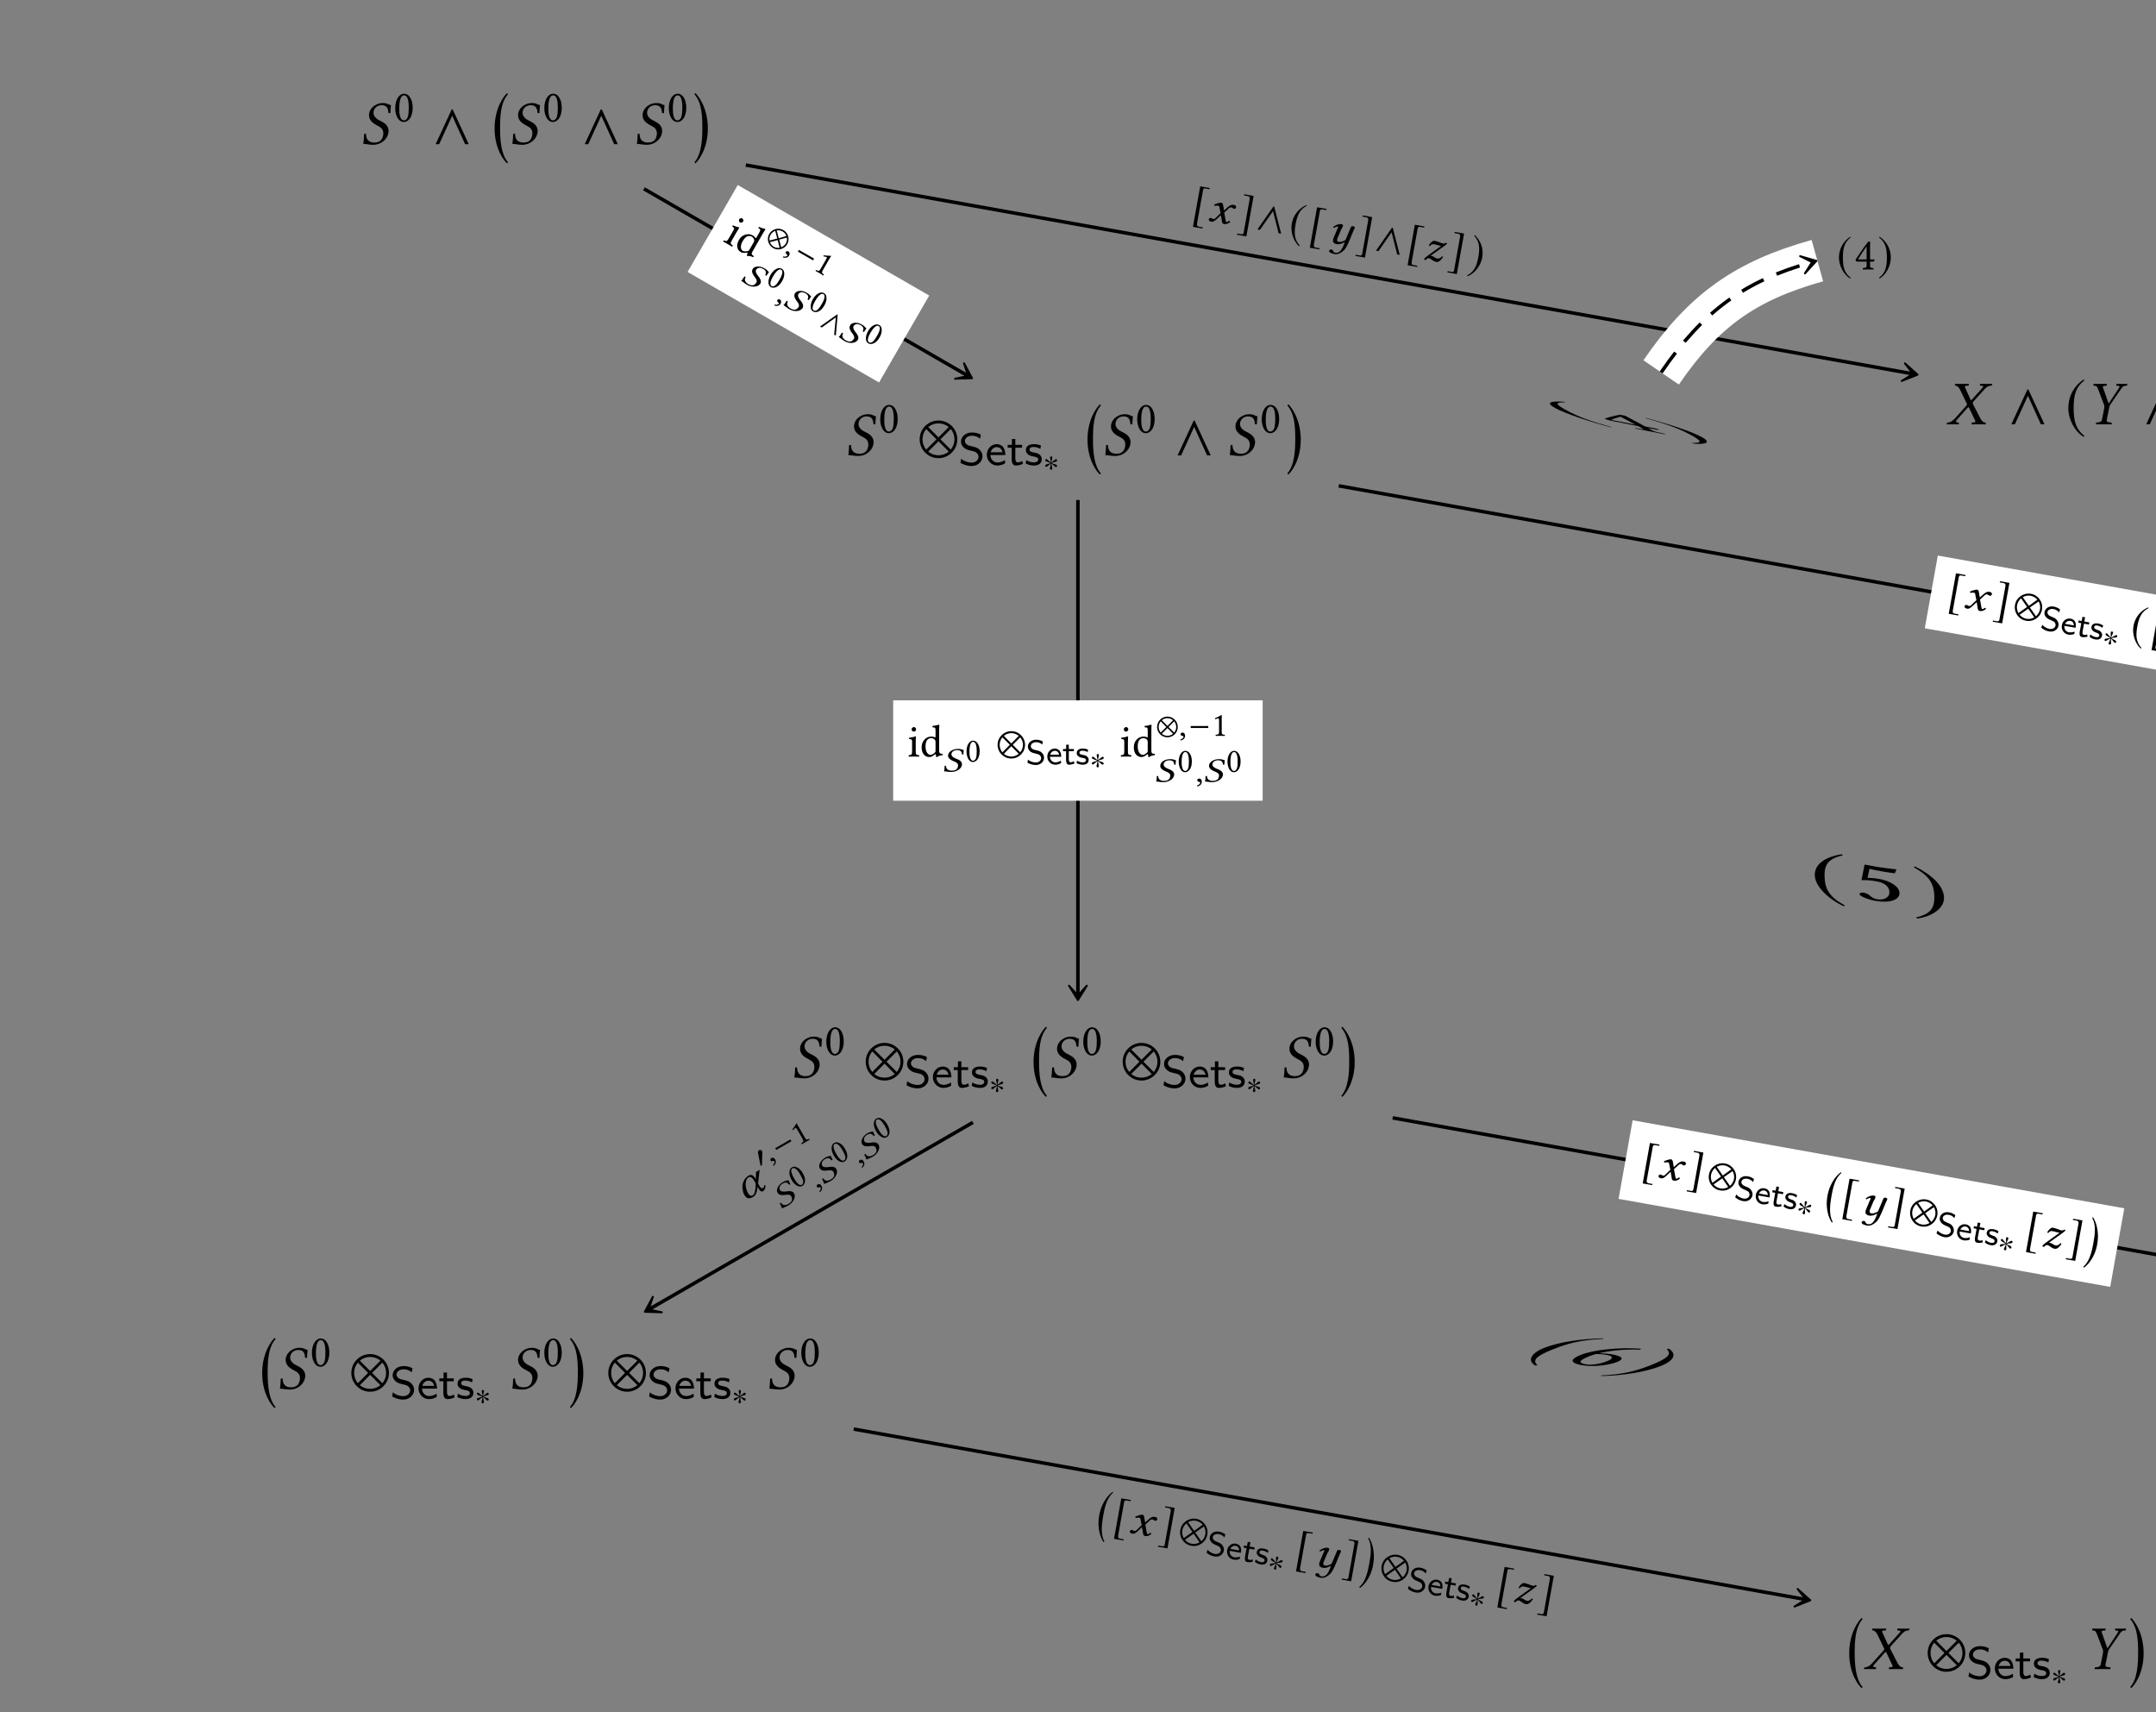 <?xml version="1.0" encoding="UTF-8"?>
<svg xmlns="http://www.w3.org/2000/svg" xmlns:xlink="http://www.w3.org/1999/xlink" width="343.711" height="272.969" viewBox="0 0 343.711 272.969">
<rect x="0" y="0" width="343.711" height="272.969" fill="#808080" stroke="none"/>
<defs>
<g>
<g id="glyph-0-0">
<path d="M 4.922 -6.234 C 4.406 -6.312 4.469 -6.562 3.578 -6.562 C 2.734 -6.562 1.656 -5.984 1.453 -4.938 C 1.422 -4.812 1.422 -4.703 1.422 -4.609 C 1.422 -3.719 2.188 -3.25 2.875 -2.906 C 3.344 -2.672 3.703 -2.359 3.703 -1.75 C 3.703 -1.641 3.703 -1.531 3.672 -1.391 C 3.516 -0.578 3.016 -0.266 2.297 -0.266 C 1.453 -0.266 0.953 -0.672 0.938 -1.672 L 0.641 -1.641 C 0.609 -0.891 0.594 -0.562 0.516 -0.047 C 1.094 -0.047 1.328 0.094 2.141 0.094 C 3.25 0.094 4.312 -0.719 4.5 -1.734 C 4.531 -1.859 4.547 -2 4.547 -2.109 C 4.547 -2.984 3.859 -3.438 3.188 -3.75 C 2.859 -3.891 2.141 -4.312 2.141 -5 C 2.141 -5.062 2.141 -5.141 2.156 -5.203 C 2.266 -5.812 2.797 -6.219 3.422 -6.219 C 4.344 -6.219 4.469 -5.625 4.531 -4.969 L 4.828 -4.953 C 4.828 -5.438 4.891 -5.703 4.922 -6.234 Z M 4.922 -6.234 "/>
</g>
<g id="glyph-0-1">
<path d="M 1.328 -6.234 C 1.328 -6.188 1.391 -6.188 1.469 -6.156 C 1.641 -6.125 1.906 -6.047 2.188 -5.469 L 3.172 -3.422 C 3.234 -3.344 3.266 -3.266 3.266 -3.188 C 3.266 -3.172 3.25 -3.156 3.25 -3.125 C 3.234 -3.078 3.188 -2.984 3.109 -2.906 L 1.438 -1.031 C 1.172 -0.734 0.75 -0.297 0.188 -0.266 C 0.125 -0.266 0.078 -0.25 0.062 -0.203 L 0.031 0 L 0.031 0.016 C 0.312 0.016 0.562 0 0.844 0 C 1.219 0 1.469 0.016 1.906 0.016 L 1.938 0 L 1.984 -0.203 C 1.984 -0.234 1.984 -0.266 1.938 -0.266 L 1.75 -0.297 C 1.578 -0.312 1.516 -0.359 1.516 -0.438 C 1.516 -0.531 1.594 -0.641 1.703 -0.766 L 3.312 -2.578 C 3.406 -2.656 3.469 -2.719 3.484 -2.719 C 3.531 -2.719 3.562 -2.688 3.609 -2.609 L 4.5 -0.734 C 4.578 -0.594 4.609 -0.5 4.609 -0.438 C 4.609 -0.344 4.531 -0.312 4.297 -0.297 L 4.094 -0.266 C 4.062 -0.266 4.031 -0.234 4.031 -0.203 L 3.984 0 L 4.016 0.016 C 4.469 0.016 5 0 5.219 0 C 5.438 0 5.828 0.016 6.219 0.016 L 6.234 0 L 6.281 -0.203 C 6.281 -0.234 6.266 -0.266 6.219 -0.266 C 5.797 -0.297 5.547 -0.625 5.359 -1.016 L 4.281 -3.109 C 4.234 -3.219 4.188 -3.312 4.188 -3.391 C 4.188 -3.406 4.203 -3.422 4.203 -3.438 C 4.219 -3.531 4.281 -3.625 4.391 -3.734 L 5.984 -5.5 C 6.312 -5.859 6.578 -6.141 7.156 -6.156 C 7.234 -6.156 7.25 -6.203 7.25 -6.234 L 7.297 -6.438 L 7.281 -6.453 C 6.891 -6.438 6.562 -6.438 6.344 -6.438 C 6.125 -6.438 5.781 -6.438 5.391 -6.453 L 5.375 -6.438 L 5.328 -6.234 C 5.328 -6.188 5.359 -6.156 5.391 -6.156 L 5.672 -6.141 C 5.797 -6.125 5.859 -6.094 5.859 -6.031 C 5.859 -5.969 5.766 -5.844 5.641 -5.703 L 4.062 -3.953 C 4 -3.875 3.953 -3.844 3.922 -3.844 C 3.891 -3.844 3.875 -3.875 3.828 -3.953 L 3.031 -5.703 C 2.969 -5.828 2.938 -5.922 2.938 -5.984 C 2.938 -6.078 2.984 -6.125 3.156 -6.141 L 3.484 -6.156 C 3.5 -6.156 3.531 -6.188 3.531 -6.234 L 3.562 -6.422 C 3.562 -6.422 3.562 -6.453 3.562 -6.453 C 3.109 -6.438 2.625 -6.438 2.391 -6.438 C 2.156 -6.438 1.781 -6.438 1.406 -6.453 L 1.375 -6.422 Z M 1.328 -6.234 "/>
</g>
<g id="glyph-0-2">
<path d="M 3.344 -0.75 L 3.734 -2.672 C 3.766 -2.844 3.797 -2.984 3.875 -3.094 L 5.609 -5.625 C 5.828 -5.938 5.953 -6.109 6.297 -6.141 L 6.562 -6.156 C 6.594 -6.203 6.625 -6.406 6.594 -6.453 C 6.312 -6.438 6.016 -6.438 5.797 -6.438 C 5.578 -6.438 5.281 -6.438 4.891 -6.453 C 4.859 -6.406 4.859 -6.203 4.875 -6.156 L 5.188 -6.125 C 5.438 -6.109 5.438 -6.031 5.25 -5.734 L 3.672 -3.344 L 3.625 -3.344 L 2.781 -5.734 C 2.688 -6 2.656 -6.094 2.984 -6.125 L 3.312 -6.156 C 3.344 -6.203 3.359 -6.406 3.344 -6.453 C 2.953 -6.438 2.656 -6.438 2.266 -6.438 C 1.906 -6.438 1.516 -6.438 1.234 -6.453 C 1.203 -6.406 1.219 -6.203 1.25 -6.156 L 1.406 -6.141 C 1.75 -6.094 1.812 -5.984 2.016 -5.453 L 2.938 -3.016 C 2.953 -2.953 2.953 -2.875 2.953 -2.828 C 2.953 -2.781 2.953 -2.688 2.938 -2.578 L 2.578 -0.75 C 2.531 -0.484 2.375 -0.344 1.969 -0.297 L 1.656 -0.266 C 1.609 -0.234 1.594 -0.062 1.641 0.016 C 2.078 0.016 2.438 0 2.828 0 C 3.203 0 3.656 0.016 4.094 0.016 C 4.125 -0.016 4.156 -0.219 4.125 -0.266 L 3.781 -0.297 C 3.406 -0.328 3.297 -0.453 3.344 -0.75 Z M 3.344 -0.75 "/>
</g>
<g id="glyph-1-0">
<path d="M 1.688 -4.172 C 1.812 -4.172 1.922 -4.141 2.016 -4.047 C 2.234 -3.859 2.438 -3.312 2.438 -2.344 C 2.438 -1.672 2.406 -1.219 2.312 -0.844 C 2.156 -0.25 1.797 -0.188 1.656 -0.188 C 0.984 -0.188 0.922 -1.422 0.922 -2.062 C 0.922 -3.844 1.359 -4.172 1.688 -4.172 Z M 1.656 0.078 C 2.219 0.078 3.062 -0.5 3.062 -2.203 C 3.062 -2.922 2.891 -3.531 2.578 -3.953 C 2.391 -4.219 2.078 -4.438 1.688 -4.438 C 0.969 -4.438 0.281 -3.578 0.281 -2.141 C 0.281 -1.359 0.516 -0.625 0.922 -0.234 C 1.125 -0.031 1.375 0.078 1.656 0.078 Z M 1.656 0.078 "/>
</g>
<g id="glyph-1-1">
<path d="M 0.656 -4.359 C 0.656 -4.156 0.828 -3.969 1 -3.969 C 1.203 -3.969 1.375 -4.172 1.375 -4.328 C 1.375 -4.5 1.234 -4.703 1.031 -4.703 C 0.859 -4.703 0.656 -4.531 0.656 -4.359 Z M 1.312 -0.891 L 1.312 -2.328 C 1.312 -2.703 1.344 -3.156 1.344 -3.156 C 1.344 -3.188 1.312 -3.219 1.25 -3.219 C 1.047 -3.125 0.75 -3.062 0.25 -3 C 0.234 -2.953 0.25 -2.844 0.266 -2.797 C 0.672 -2.766 0.734 -2.719 0.734 -2.297 L 0.734 -0.891 C 0.734 -0.281 0.656 -0.266 0.219 -0.219 C 0.172 -0.188 0.172 -0.031 0.219 0.016 C 0.453 0 0.734 0 1.031 0 C 1.328 0 1.594 0 1.844 0.016 C 1.875 -0.031 1.875 -0.188 1.844 -0.219 C 1.391 -0.25 1.312 -0.281 1.312 -0.891 Z M 1.312 -0.891 "/>
</g>
<g id="glyph-1-2">
<path d="M 2.5 -0.906 C 2.5 -0.766 2.484 -0.703 2.391 -0.625 C 2.125 -0.391 1.891 -0.266 1.703 -0.266 C 1.312 -0.266 0.906 -0.703 0.906 -1.609 C 0.906 -2.125 1.016 -2.422 1.125 -2.578 C 1.344 -2.906 1.656 -2.938 1.797 -2.938 C 2.062 -2.938 2.234 -2.844 2.391 -2.672 C 2.484 -2.562 2.5 -2.5 2.5 -2.281 Z M 2.422 -0.359 C 2.469 -0.391 2.531 -0.406 2.531 -0.359 C 2.562 -0.172 2.609 0.078 2.609 0.078 C 2.672 0.094 2.703 0.094 2.75 0.078 C 2.906 -0.062 3.172 -0.172 3.609 -0.219 C 3.656 -0.266 3.656 -0.375 3.609 -0.422 C 3.141 -0.453 3.078 -0.594 3.078 -0.938 L 3.078 -4.234 C 3.078 -4.703 3.109 -5 3.109 -5 C 3.109 -5.047 3.078 -5.078 3.016 -5.078 C 2.828 -5 2.281 -4.891 2 -4.875 C 1.984 -4.812 2 -4.703 2.047 -4.656 C 2.422 -4.641 2.5 -4.672 2.5 -4.062 L 2.5 -3.125 C 2.5 -3.078 2.484 -3.062 2.438 -3.062 C 2.406 -3.062 2.109 -3.188 1.875 -3.188 C 1.391 -3.188 1.078 -3.031 0.781 -2.75 C 0.469 -2.438 0.281 -2.016 0.281 -1.469 C 0.281 -0.578 0.734 0.078 1.516 0.078 C 1.797 0.078 2.078 -0.078 2.422 -0.359 Z M 2.422 -0.359 "/>
</g>
<g id="glyph-1-3">
<path d="M 1.969 -3.688 L 1.969 -1.594 L 0.578 -1.594 C 0.953 -2.188 1.469 -3 1.969 -3.688 Z M 3.125 -1.594 L 2.516 -1.594 L 2.516 -3.719 C 2.516 -4.078 2.516 -4.359 2.531 -4.422 L 2.516 -4.438 L 2.281 -4.438 C 2.234 -4.438 2.203 -4.391 2.172 -4.359 C 1.719 -3.797 0.875 -2.594 0.203 -1.562 C 0.219 -1.453 0.266 -1.25 0.484 -1.25 L 1.969 -1.25 L 1.969 -0.578 C 1.969 -0.25 1.688 -0.25 1.375 -0.219 C 1.344 -0.188 1.344 -0.031 1.375 0.016 C 1.609 0 1.906 0 2.234 0 C 2.516 0 2.797 0 3.031 0.016 C 3.078 -0.031 3.078 -0.188 3.031 -0.219 C 2.672 -0.25 2.516 -0.234 2.516 -0.578 L 2.516 -1.25 L 3.016 -1.25 C 3.125 -1.25 3.234 -1.391 3.234 -1.469 C 3.234 -1.547 3.203 -1.594 3.125 -1.594 Z M 3.125 -1.594 "/>
</g>
<g id="glyph-2-0">
<path d="M 5.906 0 L 3.344 -5.547 L 3.188 -5.547 L 0.625 0 L 1.188 0 L 3.266 -4.547 L 5.328 0 Z M 5.906 0 "/>
</g>
<g id="glyph-2-1">
<path d="M 2.938 -7.141 C 1.5 -6.203 0.484 -4.594 0.484 -2.562 C 0.484 -0.703 1.531 1.172 2.906 2.016 L 3.031 1.859 C 1.719 0.812 1.328 -0.391 1.328 -2.594 C 1.328 -4.812 1.75 -5.953 3.031 -6.984 Z M 2.938 -7.141 "/>
</g>
<g id="glyph-2-2">
<path d="M 6.172 -2.562 C 6.172 -4.219 4.828 -5.562 3.172 -5.562 C 1.516 -5.562 0.172 -4.219 0.172 -2.562 C 0.172 -0.906 1.516 0.438 3.172 0.438 C 4.828 0.438 6.172 -0.906 6.172 -2.562 Z M 4.812 -4.516 L 3.172 -2.875 L 1.531 -4.516 C 1.969 -4.891 2.547 -5.109 3.172 -5.109 C 3.781 -5.109 4.359 -4.891 4.812 -4.516 Z M 5.719 -2.562 C 5.719 -1.938 5.5 -1.359 5.125 -0.922 L 3.484 -2.562 L 5.125 -4.203 C 5.5 -3.766 5.719 -3.188 5.719 -2.562 Z M 2.844 -2.562 L 1.219 -0.922 C 0.844 -1.359 0.625 -1.938 0.625 -2.562 C 0.625 -3.188 0.844 -3.766 1.219 -4.203 Z M 4.812 -0.609 C 4.359 -0.234 3.781 -0.016 3.172 -0.016 C 2.547 -0.016 1.969 -0.234 1.531 -0.609 L 3.172 -2.25 Z M 4.812 -0.609 "/>
</g>
<g id="glyph-3-0">
<path d="M 2.625 10.453 C 1.531 9.219 1.375 6.922 1.375 5.078 C 1.375 3.234 1.422 1.016 2.625 -0.359 L 2.5 -0.562 C 2.031 -0.156 0.5 1.781 0.5 5.078 C 0.5 8.375 2.031 10.266 2.5 10.656 Z M 2.625 10.453 "/>
</g>
<g id="glyph-3-1">
<path d="M 0.297 10.453 L 0.422 10.656 C 0.891 10.266 2.422 8.375 2.422 5.078 C 2.422 1.781 0.891 -0.156 0.422 -0.562 L 0.297 -0.359 C 1.5 1.016 1.547 3.234 1.547 5.078 C 1.547 6.922 1.391 9.219 0.297 10.453 Z M 0.297 10.453 "/>
</g>
<g id="glyph-4-0">
<path d="M 3.844 -1.391 C 3.844 -1.984 3.516 -2.312 3.359 -2.469 C 3.062 -2.766 2.719 -2.844 2.172 -2.984 C 1.719 -3.078 1.484 -3.141 1.312 -3.312 C 1.219 -3.406 1.047 -3.562 1.047 -3.844 C 1.047 -4.25 1.453 -4.672 2.172 -4.672 C 2.719 -4.672 3.109 -4.5 3.469 -4.188 L 3.594 -4.844 C 3.125 -5.078 2.703 -5.188 2.172 -5.188 C 1.078 -5.188 0.422 -4.453 0.422 -3.75 C 0.422 -3.453 0.516 -3.109 0.875 -2.781 C 1.203 -2.484 1.531 -2.406 1.984 -2.297 C 2.594 -2.156 2.766 -2.109 2.969 -1.891 C 3.109 -1.766 3.219 -1.562 3.219 -1.312 C 3.219 -0.859 2.812 -0.391 2.109 -0.391 C 1.703 -0.391 1.031 -0.516 0.453 -1 L 0.344 -0.344 C 0.703 -0.141 1.312 0.156 2.125 0.156 C 3.125 0.156 3.844 -0.578 3.844 -1.391 Z M 3.844 -1.391 "/>
</g>
<g id="glyph-4-1">
<path d="M 3.203 -1.594 C 3.203 -1.922 3.156 -2.406 2.875 -2.828 C 2.609 -3.203 2.172 -3.328 1.828 -3.328 C 0.938 -3.328 0.25 -2.562 0.25 -1.641 C 0.25 -0.703 0.984 0.078 1.938 0.078 C 2.359 0.078 2.797 -0.047 3.172 -0.281 L 3.125 -0.797 C 2.719 -0.5 2.266 -0.406 1.953 -0.406 C 1.312 -0.406 0.828 -0.922 0.812 -1.594 Z M 2.75 -2.031 L 0.859 -2.031 C 1.031 -2.609 1.453 -2.859 1.828 -2.859 C 2.141 -2.859 2.609 -2.703 2.75 -2.031 Z M 2.75 -2.031 "/>
</g>
<g id="glyph-4-2">
<path d="M 2.578 -0.203 L 2.453 -0.656 C 2.203 -0.484 1.953 -0.422 1.75 -0.422 C 1.453 -0.422 1.359 -0.719 1.359 -1.062 L 1.359 -2.766 L 2.438 -2.766 L 2.438 -3.219 L 1.359 -3.219 L 1.359 -4.156 L 0.812 -4.156 L 0.812 -3.219 L 0.141 -3.219 L 0.141 -2.766 L 0.781 -2.766 L 0.781 -0.938 C 0.781 -0.438 0.906 0.078 1.438 0.078 C 1.953 0.078 2.359 -0.094 2.578 -0.203 Z M 2.578 -0.203 "/>
</g>
<g id="glyph-4-3">
<path d="M 2.781 -0.938 C 2.781 -1.078 2.766 -1.359 2.469 -1.641 C 2.188 -1.875 1.938 -1.922 1.578 -1.984 C 1.156 -2.078 0.828 -2.141 0.828 -2.453 C 0.828 -2.875 1.344 -2.875 1.453 -2.875 C 1.875 -2.875 2.188 -2.781 2.562 -2.594 L 2.656 -3.109 C 2.156 -3.312 1.797 -3.328 1.531 -3.328 C 1.344 -3.328 0.25 -3.328 0.25 -2.375 C 0.25 -2.031 0.438 -1.844 0.531 -1.75 C 0.797 -1.5 1.094 -1.438 1.484 -1.359 C 1.828 -1.297 2.219 -1.234 2.219 -0.875 C 2.219 -0.422 1.609 -0.422 1.516 -0.422 C 1.047 -0.422 0.609 -0.594 0.312 -0.797 L 0.219 -0.25 C 0.469 -0.125 0.906 0.078 1.516 0.078 C 1.844 0.078 2.156 0.016 2.422 -0.172 C 2.703 -0.375 2.781 -0.703 2.781 -0.938 Z M 2.781 -0.938 "/>
</g>
<g id="glyph-5-0">
<path d="M 2.25 -1.828 C 2.25 -1.922 2.172 -2.031 2.062 -2.031 C 1.938 -2.031 1.484 -1.578 1.328 -1.484 C 1.328 -1.781 1.484 -2.094 1.484 -2.281 C 1.484 -2.391 1.406 -2.469 1.297 -2.469 C 1.188 -2.469 1.125 -2.391 1.125 -2.281 C 1.125 -2.062 1.25 -1.781 1.25 -1.484 C 1.078 -1.578 0.641 -2.047 0.531 -2.047 C 0.438 -2.047 0.344 -1.953 0.344 -1.859 C 0.344 -1.656 1 -1.531 1.203 -1.406 C 0.969 -1.281 0.547 -1.219 0.438 -1.141 C 0.391 -1.109 0.344 -1.047 0.344 -0.984 C 0.344 -0.891 0.422 -0.797 0.516 -0.797 C 0.641 -0.797 1.078 -1.234 1.25 -1.328 C 1.25 -1.031 1.094 -0.719 1.094 -0.531 C 1.094 -0.422 1.172 -0.344 1.281 -0.344 C 1.406 -0.344 1.469 -0.422 1.469 -0.531 C 1.469 -0.75 1.344 -1.047 1.344 -1.328 C 1.516 -1.234 1.938 -0.766 2.047 -0.766 C 2.156 -0.766 2.234 -0.859 2.234 -0.969 C 2.234 -1.031 2.188 -1.078 2.141 -1.125 C 1.984 -1.219 1.609 -1.266 1.375 -1.406 C 1.641 -1.562 1.984 -1.578 2.141 -1.672 C 2.203 -1.719 2.25 -1.766 2.25 -1.828 Z M 2.25 -1.828 "/>
</g>
<g id="glyph-5-1">
<path d="M 3.391 -1.406 C 3.391 -2.312 2.656 -3.062 1.75 -3.062 C 0.828 -3.062 0.094 -2.312 0.094 -1.406 C 0.094 -0.5 0.828 0.234 1.75 0.234 C 2.656 0.234 3.391 -0.5 3.391 -1.406 Z M 2.641 -2.484 L 1.75 -1.578 L 0.844 -2.484 C 1.078 -2.688 1.406 -2.812 1.75 -2.812 C 2.078 -2.812 2.391 -2.688 2.641 -2.484 Z M 3.141 -1.406 C 3.141 -1.062 3.016 -0.75 2.812 -0.516 L 1.922 -1.406 L 2.812 -2.312 C 3.016 -2.062 3.141 -1.75 3.141 -1.406 Z M 1.562 -1.406 L 0.672 -0.516 C 0.469 -0.75 0.344 -1.062 0.344 -1.406 C 0.344 -1.75 0.469 -2.062 0.672 -2.312 Z M 2.641 -0.328 C 2.391 -0.125 2.078 0 1.75 0 C 1.406 0 1.078 -0.125 0.844 -0.328 L 1.75 -1.234 Z M 2.641 -0.328 "/>
</g>
<g id="glyph-5-2">
<path d="M 3.141 -1.25 L 3.141 -1.562 L 0.344 -1.562 L 0.344 -1.25 Z M 3.141 -1.25 "/>
</g>
<g id="glyph-6-0">
<path d="M 2.734 -3.453 C 2.641 -3.266 2.703 -3.031 2.844 -2.938 C 3.031 -2.844 3.266 -2.922 3.344 -3.062 C 3.438 -3.203 3.406 -3.469 3.234 -3.562 C 3.094 -3.656 2.828 -3.594 2.734 -3.453 Z M 1.578 -0.109 L 2.297 -1.359 C 2.484 -1.688 2.734 -2.062 2.734 -2.062 C 2.75 -2.094 2.75 -2.125 2.688 -2.156 C 2.469 -2.188 2.188 -2.281 1.719 -2.469 C 1.672 -2.453 1.641 -2.344 1.625 -2.297 C 1.953 -2.062 2 -2 1.781 -1.625 L 1.078 -0.406 C 0.781 0.109 0.688 0.094 0.297 -0.078 C 0.25 -0.078 0.172 0.047 0.188 0.125 C 0.391 0.219 0.641 0.359 0.891 0.516 C 1.156 0.656 1.375 0.797 1.594 0.938 C 1.641 0.906 1.719 0.781 1.703 0.734 C 1.328 0.469 1.281 0.406 1.578 -0.109 Z M 1.578 -0.109 "/>
</g>
<g id="glyph-6-1">
<path d="M 2.625 0.469 C 2.547 0.594 2.5 0.625 2.391 0.641 C 2.031 0.719 1.766 0.703 1.594 0.609 C 1.266 0.422 1.125 -0.156 1.578 -0.938 C 1.844 -1.391 2.078 -1.594 2.25 -1.672 C 2.609 -1.844 2.906 -1.719 3.031 -1.656 C 3.25 -1.516 3.359 -1.359 3.406 -1.125 C 3.438 -0.984 3.422 -0.922 3.312 -0.719 Z M 2.266 0.891 C 2.328 0.891 2.391 0.906 2.359 0.953 C 2.297 1.125 2.234 1.359 2.234 1.359 C 2.266 1.406 2.297 1.422 2.344 1.438 C 2.547 1.406 2.828 1.422 3.234 1.609 C 3.297 1.594 3.359 1.5 3.328 1.438 C 2.938 1.172 2.969 1.016 3.141 0.719 L 4.781 -2.141 C 5.016 -2.547 5.188 -2.781 5.188 -2.781 C 5.203 -2.828 5.203 -2.859 5.141 -2.891 C 4.953 -2.922 4.406 -3.094 4.172 -3.219 C 4.125 -3.188 4.078 -3.078 4.094 -3.016 C 4.406 -2.812 4.5 -2.797 4.203 -2.266 L 3.734 -1.453 C 3.703 -1.422 3.688 -1.422 3.641 -1.438 C 3.609 -1.453 3.422 -1.719 3.219 -1.828 C 2.797 -2.078 2.453 -2.094 2.047 -1.984 C 1.625 -1.875 1.25 -1.609 0.984 -1.125 C 0.531 -0.359 0.609 0.422 1.281 0.812 C 1.531 0.953 1.828 0.969 2.266 0.891 Z M 2.266 0.891 "/>
</g>
<g id="glyph-7-0">
<path d="M 3.641 0.469 C 4.094 -0.312 3.828 -1.328 3.047 -1.781 C 2.25 -2.25 1.234 -1.953 0.781 -1.172 C 0.328 -0.391 0.609 0.609 1.406 1.078 C 2.188 1.531 3.188 1.25 3.641 0.469 Z M 3.516 -0.844 L 2.297 -0.484 L 1.969 -1.734 C 2.281 -1.797 2.625 -1.734 2.922 -1.562 C 3.203 -1.406 3.422 -1.141 3.516 -0.844 Z M 3.422 0.344 C 3.25 0.641 2.984 0.844 2.688 0.953 L 2.375 -0.266 L 3.594 -0.594 C 3.641 -0.281 3.594 0.047 3.422 0.344 Z M 2.062 -0.438 L 0.828 -0.125 C 0.781 -0.422 0.828 -0.75 1 -1.047 C 1.172 -1.344 1.438 -1.547 1.734 -1.672 Z M 2.438 1.031 C 2.141 1.078 1.797 1.031 1.516 0.875 C 1.219 0.703 1 0.422 0.891 0.141 L 2.125 -0.188 Z M 2.438 1.031 "/>
</g>
<g id="glyph-7-1">
<path d="M 3.344 0.484 L 3.5 0.203 L 1.078 -1.188 L 0.922 -0.906 Z M 3.344 0.484 "/>
</g>
<g id="glyph-7-2">
<path d="M 2.812 1.625 L 3.109 -1.719 L 3.031 -1.766 L 0.297 0.172 L 0.562 0.328 L 2.812 -1.281 L 2.547 1.469 Z M 2.812 1.625 "/>
</g>
<g id="glyph-8-0">
<path d="M 0.781 -0.156 C 0.609 -0.25 0.438 -0.203 0.359 -0.062 C 0.281 0.094 0.391 0.203 0.484 0.281 C 0.578 0.344 0.641 0.422 0.578 0.531 C 0.516 0.625 0.219 0.734 -0.078 0.641 C -0.109 0.688 -0.109 0.734 -0.094 0.797 C 0.234 0.922 0.672 0.859 0.875 0.516 C 1.031 0.234 1 -0.031 0.781 -0.156 Z M 0.781 -0.156 "/>
</g>
<g id="glyph-8-1">
<path d="M 4.734 -1.25 C 4.438 -1.453 4.547 -1.547 3.984 -1.859 C 3.469 -2.172 2.641 -2.281 2.219 -1.859 C 2.188 -1.812 2.156 -1.766 2.125 -1.703 C 1.875 -1.281 2.203 -0.797 2.531 -0.375 C 2.734 -0.109 2.875 0.156 2.719 0.438 C 2.688 0.5 2.641 0.547 2.578 0.609 C 2.281 0.953 1.875 0.922 1.438 0.672 C 0.938 0.375 0.75 0 1.016 -0.469 L 0.828 -0.562 C 0.594 -0.219 0.516 -0.062 0.312 0.141 C 0.672 0.344 0.781 0.516 1.266 0.797 C 1.938 1.188 2.812 1.172 3.219 0.75 C 3.281 0.703 3.328 0.641 3.359 0.594 C 3.594 0.172 3.297 -0.281 2.984 -0.656 C 2.828 -0.844 2.5 -1.312 2.688 -1.625 C 2.703 -1.656 2.734 -1.688 2.75 -1.703 C 2.984 -1.984 3.406 -1.984 3.797 -1.766 C 4.359 -1.438 4.297 -1.094 4.141 -0.781 L 4.328 -0.656 C 4.453 -0.875 4.562 -0.984 4.734 -1.25 Z M 4.734 -1.25 "/>
</g>
<g id="glyph-9-0">
<path d="M 1.688 0.203 L 2.641 -1.453 C 2.812 -1.734 2.969 -2.016 3.031 -2.078 C 3.031 -2.078 3.016 -2.094 3.016 -2.094 C 2.656 -2.094 2.344 -2.125 1.812 -2.172 C 1.797 -2.109 1.781 -2.062 1.812 -2 C 2.078 -1.969 2.203 -1.938 2.297 -1.891 C 2.375 -1.844 2.312 -1.703 2.219 -1.547 L 1.328 0 C 1.109 0.391 0.969 0.344 0.625 0.156 C 0.578 0.172 0.516 0.281 0.547 0.328 C 0.766 0.438 0.953 0.547 1.203 0.688 C 1.438 0.828 1.547 0.891 1.781 1.047 C 1.812 1.031 1.875 0.922 1.859 0.875 C 1.547 0.672 1.469 0.594 1.688 0.203 Z M 1.688 0.203 "/>
</g>
<g id="glyph-9-1">
<path d="M 2.672 -2.109 C 2.75 -2.062 2.828 -1.984 2.844 -1.906 C 2.922 -1.688 2.844 -1.25 2.469 -0.609 C 2.219 -0.172 2.031 0.109 1.828 0.312 C 1.5 0.656 1.234 0.547 1.141 0.5 C 0.719 0.25 1.125 -0.594 1.359 -1 C 2.047 -2.172 2.469 -2.219 2.672 -2.109 Z M 1.047 0.672 C 1.422 0.875 2.188 0.828 2.828 -0.281 C 3.094 -0.75 3.219 -1.219 3.156 -1.609 C 3.156 -1.875 3.031 -2.109 2.766 -2.266 C 2.312 -2.531 1.531 -2.234 0.984 -1.281 C 0.703 -0.781 0.578 -0.219 0.688 0.188 C 0.734 0.406 0.859 0.562 1.047 0.672 Z M 1.047 0.672 "/>
</g>
<g id="glyph-10-0">
<path d="M 3.484 -3.438 C 3.125 -3.484 3.172 -3.609 2.531 -3.609 C 1.922 -3.609 1.156 -3.297 1 -2.719 C 0.984 -2.656 0.984 -2.594 0.984 -2.531 C 0.984 -2.047 1.516 -1.781 2 -1.594 C 2.312 -1.469 2.578 -1.297 2.578 -0.969 C 2.578 -0.906 2.562 -0.844 2.547 -0.766 C 2.453 -0.312 2.094 -0.141 1.594 -0.141 C 1.016 -0.141 0.656 -0.375 0.656 -0.922 L 0.438 -0.906 C 0.422 -0.484 0.406 -0.312 0.344 -0.031 C 0.75 -0.031 0.938 0.062 1.5 0.062 C 2.281 0.062 3.031 -0.391 3.172 -0.953 C 3.188 -1.031 3.203 -1.094 3.203 -1.156 C 3.203 -1.641 2.719 -1.891 2.25 -2.062 C 2.031 -2.141 1.516 -2.375 1.516 -2.75 C 1.516 -2.781 1.531 -2.828 1.531 -2.859 C 1.609 -3.203 1.969 -3.422 2.422 -3.422 C 3.062 -3.422 3.172 -3.094 3.203 -2.734 L 3.422 -2.719 C 3.422 -2.984 3.469 -3.141 3.484 -3.438 Z M 3.484 -3.438 "/>
</g>
<g id="glyph-10-1">
<path d="M 0.609 -0.516 C 0.422 -0.516 0.297 -0.391 0.297 -0.234 C 0.297 -0.062 0.453 -0.016 0.562 0 C 0.672 0.016 0.766 0.047 0.766 0.172 C 0.766 0.281 0.562 0.531 0.25 0.594 C 0.25 0.656 0.266 0.703 0.312 0.734 C 0.672 0.688 1.016 0.406 1.016 0.016 C 1.016 -0.312 0.859 -0.516 0.609 -0.516 Z M 0.609 -0.516 "/>
</g>
<g id="glyph-11-0">
<path d="M 1.266 -3.156 C 1.359 -3.156 1.453 -3.125 1.516 -3.062 C 1.688 -2.922 1.844 -2.5 1.844 -1.766 C 1.844 -1.266 1.828 -0.922 1.75 -0.641 C 1.625 -0.188 1.359 -0.141 1.25 -0.141 C 0.75 -0.141 0.688 -1.078 0.688 -1.547 C 0.688 -2.906 1.031 -3.156 1.266 -3.156 Z M 1.25 0.062 C 1.672 0.062 2.312 -0.375 2.312 -1.656 C 2.312 -2.203 2.188 -2.672 1.938 -2.984 C 1.797 -3.188 1.562 -3.344 1.266 -3.344 C 0.734 -3.344 0.219 -2.703 0.219 -1.609 C 0.219 -1.031 0.391 -0.469 0.703 -0.172 C 0.844 -0.016 1.031 0.062 1.25 0.062 Z M 1.25 0.062 "/>
</g>
<g id="glyph-11-1">
<path d="M 1.578 -0.672 L 1.578 -2.578 C 1.578 -2.906 1.578 -3.234 1.594 -3.312 C 1.594 -3.328 1.578 -3.328 1.562 -3.328 C 1.266 -3.141 0.969 -3.016 0.484 -2.781 C 0.5 -2.719 0.516 -2.672 0.578 -2.641 C 0.828 -2.734 0.938 -2.781 1.047 -2.781 C 1.141 -2.781 1.156 -2.641 1.156 -2.453 L 1.156 -0.672 C 1.156 -0.219 1.016 -0.188 0.625 -0.172 C 0.594 -0.141 0.594 -0.016 0.625 0.016 C 0.891 0 1.094 0 1.391 0 C 1.656 0 1.781 0 2.062 0.016 C 2.094 -0.016 2.094 -0.141 2.062 -0.172 C 1.672 -0.188 1.578 -0.219 1.578 -0.672 Z M 1.578 -0.672 "/>
</g>
<g id="glyph-12-0">
<path d="M 4.5 -1.875 C 4.5 -3.078 3.516 -4.047 2.312 -4.047 C 1.109 -4.047 0.125 -3.078 0.125 -1.875 C 0.125 -0.656 1.109 0.312 2.312 0.312 C 3.516 0.312 4.5 -0.656 4.5 -1.875 Z M 3.5 -3.297 L 2.312 -2.094 L 1.125 -3.297 C 1.438 -3.562 1.859 -3.734 2.312 -3.734 C 2.766 -3.734 3.172 -3.562 3.5 -3.297 Z M 4.172 -1.875 C 4.172 -1.422 4 -1 3.734 -0.672 L 2.547 -1.875 L 3.734 -3.062 C 4 -2.734 4.172 -2.312 4.172 -1.875 Z M 2.078 -1.875 L 0.891 -0.672 C 0.625 -1 0.453 -1.422 0.453 -1.875 C 0.453 -2.312 0.625 -2.734 0.891 -3.062 Z M 3.5 -0.438 C 3.172 -0.172 2.766 0 2.312 0 C 1.859 0 1.438 -0.172 1.125 -0.438 L 2.312 -1.641 Z M 3.5 -0.438 "/>
</g>
<g id="glyph-12-1">
<path d="M 2.141 -5.203 C 1.094 -4.531 0.344 -3.344 0.344 -1.875 C 0.344 -0.516 1.125 0.844 2.125 1.469 L 2.203 1.344 C 1.25 0.594 0.969 -0.281 0.969 -1.891 C 0.969 -3.5 1.266 -4.344 2.203 -5.094 Z M 2.141 -5.203 "/>
</g>
<g id="glyph-12-2">
<path d="M 0.281 -5.203 L 0.203 -5.094 C 1.141 -4.344 1.453 -3.5 1.453 -1.891 C 1.453 -0.281 1.172 0.594 0.203 1.344 L 0.297 1.469 C 1.297 0.844 2.078 -0.516 2.078 -1.875 C 2.078 -3.344 1.328 -4.531 0.281 -5.203 Z M 0.281 -5.203 "/>
</g>
<g id="glyph-13-0">
<path d="M 2.906 -1.047 C 2.906 -1.5 2.656 -1.75 2.547 -1.859 C 2.312 -2.094 2.062 -2.156 1.641 -2.25 C 1.297 -2.328 1.125 -2.375 1 -2.5 C 0.922 -2.562 0.797 -2.688 0.797 -2.906 C 0.797 -3.203 1.109 -3.531 1.641 -3.531 C 2.047 -3.531 2.344 -3.391 2.625 -3.156 L 2.703 -3.656 C 2.359 -3.828 2.047 -3.922 1.641 -3.922 C 0.812 -3.922 0.328 -3.359 0.328 -2.828 C 0.328 -2.609 0.391 -2.344 0.656 -2.094 C 0.906 -1.875 1.156 -1.812 1.5 -1.734 C 1.953 -1.625 2.078 -1.594 2.25 -1.438 C 2.344 -1.328 2.438 -1.172 2.438 -0.984 C 2.438 -0.641 2.125 -0.297 1.594 -0.297 C 1.281 -0.297 0.781 -0.391 0.344 -0.75 L 0.25 -0.266 C 0.531 -0.109 0.984 0.109 1.594 0.109 C 2.359 0.109 2.906 -0.438 2.906 -1.047 Z M 2.906 -1.047 "/>
</g>
<g id="glyph-13-1">
<path d="M 2.406 -1.203 C 2.406 -1.453 2.391 -1.828 2.172 -2.141 C 1.969 -2.406 1.641 -2.516 1.375 -2.516 C 0.703 -2.516 0.188 -1.938 0.188 -1.234 C 0.188 -0.531 0.734 0.062 1.469 0.062 C 1.781 0.062 2.109 -0.031 2.391 -0.203 L 2.359 -0.594 C 2.047 -0.375 1.703 -0.312 1.469 -0.312 C 1 -0.312 0.625 -0.703 0.609 -1.203 Z M 2.078 -1.531 L 0.656 -1.531 C 0.781 -1.969 1.109 -2.156 1.375 -2.156 C 1.625 -2.156 1.969 -2.047 2.078 -1.531 Z M 2.078 -1.531 "/>
</g>
<g id="glyph-13-2">
<path d="M 1.938 -0.141 L 1.844 -0.5 C 1.672 -0.375 1.469 -0.328 1.328 -0.328 C 1.094 -0.328 1.031 -0.547 1.031 -0.797 L 1.031 -2.094 L 1.844 -2.094 L 1.844 -2.438 L 1.031 -2.438 L 1.031 -3.125 L 0.609 -3.125 L 0.609 -2.438 L 0.109 -2.438 L 0.109 -2.094 L 0.594 -2.094 L 0.594 -0.703 C 0.594 -0.328 0.688 0.062 1.078 0.062 C 1.469 0.062 1.781 -0.078 1.938 -0.141 Z M 1.938 -0.141 "/>
</g>
<g id="glyph-13-3">
<path d="M 2.094 -0.719 C 2.094 -0.812 2.094 -1.031 1.859 -1.234 C 1.656 -1.422 1.453 -1.453 1.203 -1.5 C 0.875 -1.562 0.625 -1.609 0.625 -1.859 C 0.625 -2.172 1.016 -2.172 1.109 -2.172 C 1.422 -2.172 1.656 -2.094 1.938 -1.953 L 2 -2.344 C 1.625 -2.5 1.359 -2.516 1.156 -2.516 C 1.016 -2.516 0.188 -2.516 0.188 -1.781 C 0.188 -1.531 0.328 -1.391 0.406 -1.328 C 0.594 -1.125 0.828 -1.078 1.125 -1.031 C 1.375 -0.984 1.672 -0.922 1.672 -0.656 C 1.672 -0.312 1.219 -0.312 1.141 -0.312 C 0.797 -0.312 0.453 -0.438 0.234 -0.594 L 0.172 -0.188 C 0.344 -0.094 0.688 0.062 1.141 0.062 C 1.391 0.062 1.625 0.016 1.828 -0.125 C 2.031 -0.281 2.094 -0.531 2.094 -0.719 Z M 2.094 -0.719 "/>
</g>
<g id="glyph-14-0">
<path d="M 2.203 -2.859 L 2.453 -5.062 C 2.375 -5.016 2.297 -4.906 2.203 -4.844 C 2.109 -4.797 1.969 -4.781 1.875 -4.719 L 1.844 -3.516 L 1.812 -3.562 C 1.5 -4.125 1.156 -4.375 0.672 -4.094 C 0.094 -3.766 -0.562 -2.859 -0.188 -1.531 C -0.156 -1.328 -0.047 -1.125 0.047 -0.969 C 0.328 -0.484 0.75 -0.328 1.375 -0.688 C 1.812 -0.938 2.031 -1.391 2.125 -2.312 L 2.281 -2.062 L 2.297 -2.016 C 2.531 -1.609 2.75 -1.484 3 -1.625 C 3.266 -1.781 3.359 -2.062 3.391 -2.594 L 3.188 -2.562 C 3.156 -2.297 3.109 -2.203 2.938 -2.109 C 2.812 -2.031 2.594 -2.141 2.406 -2.469 L 2.406 -2.484 Z M 0.688 -3.828 C 1.062 -4.047 1.359 -3.672 1.672 -3.141 C 1.688 -3.094 1.719 -3.062 1.734 -3.016 L 1.812 -2.875 L 1.812 -2.531 C 1.781 -1.734 1.641 -1.125 1.359 -0.969 C 1.062 -0.797 0.797 -0.953 0.594 -1.328 C 0.094 -2.188 0.062 -3.469 0.688 -3.828 Z M 0.688 -3.828 "/>
</g>
<g id="glyph-15-0">
<path d="M 0.281 -2.766 C 0.188 -2.938 -0.031 -2.953 -0.203 -2.859 C -0.375 -2.75 -0.359 -2.531 -0.328 -2.375 L 0.016 -0.625 C 0.016 -0.609 0.047 -0.5 0.078 -0.453 C 0.094 -0.406 0.141 -0.375 0.188 -0.391 C 0.25 -0.438 0.281 -0.578 0.297 -0.641 L 0.344 -2.328 C 0.375 -2.453 0.359 -2.641 0.281 -2.766 Z M 0.281 -2.766 "/>
</g>
<g id="glyph-15-1">
<path d="M 2.094 -2.641 L 1.938 -2.922 L -0.484 -1.531 L -0.328 -1.25 Z M 2.094 -2.641 "/>
</g>
<g id="glyph-16-0">
<path d="M 0.281 -0.75 C 0.109 -0.656 0.062 -0.484 0.141 -0.344 C 0.219 -0.188 0.391 -0.234 0.484 -0.281 C 0.578 -0.312 0.672 -0.328 0.734 -0.219 C 0.797 -0.125 0.75 0.172 0.516 0.391 C 0.547 0.438 0.578 0.484 0.625 0.484 C 0.922 0.266 1.078 -0.141 0.875 -0.484 C 0.719 -0.766 0.5 -0.875 0.281 -0.75 Z M 0.281 -0.75 "/>
</g>
<g id="glyph-16-1">
<path d="M 1.297 -4.719 C 0.969 -4.578 0.953 -4.703 0.391 -4.391 C -0.125 -4.078 -0.641 -3.438 -0.5 -2.859 C -0.469 -2.781 -0.438 -2.734 -0.406 -2.672 C -0.156 -2.25 0.422 -2.297 0.938 -2.375 C 1.266 -2.422 1.594 -2.406 1.75 -2.125 C 1.781 -2.062 1.797 -2.016 1.828 -1.922 C 1.969 -1.484 1.75 -1.172 1.312 -0.922 C 0.812 -0.625 0.375 -0.656 0.109 -1.125 L -0.078 -1 C 0.125 -0.625 0.203 -0.469 0.281 -0.203 C 0.641 -0.406 0.844 -0.422 1.328 -0.703 C 2 -1.094 2.438 -1.859 2.281 -2.406 C 2.25 -2.484 2.234 -2.547 2.203 -2.594 C 1.969 -3.016 1.422 -3 0.922 -2.906 C 0.703 -2.875 0.125 -2.812 -0.062 -3.125 C -0.078 -3.156 -0.078 -3.219 -0.094 -3.234 C -0.203 -3.578 0 -3.953 0.391 -4.172 C 0.953 -4.5 1.203 -4.25 1.422 -3.969 L 1.609 -4.062 C 1.484 -4.281 1.438 -4.453 1.297 -4.719 Z M 1.297 -4.719 "/>
</g>
<g id="glyph-17-0">
<path d="M 1.031 -1.359 L 0.078 -3.016 C -0.094 -3.297 -0.25 -3.578 -0.281 -3.672 C -0.281 -3.672 -0.297 -3.656 -0.297 -3.656 C -0.469 -3.344 -0.656 -3.094 -0.969 -2.641 C -0.922 -2.609 -0.875 -2.562 -0.812 -2.562 C -0.641 -2.781 -0.578 -2.875 -0.484 -2.922 C -0.406 -2.969 -0.312 -2.859 -0.219 -2.703 L 0.672 -1.156 C 0.891 -0.766 0.781 -0.656 0.469 -0.469 C 0.453 -0.422 0.516 -0.312 0.547 -0.297 C 0.766 -0.438 0.953 -0.547 1.203 -0.688 C 1.438 -0.828 1.547 -0.891 1.781 -1.016 C 1.812 -1.062 1.75 -1.172 1.703 -1.188 C 1.359 -0.984 1.25 -0.969 1.031 -1.359 Z M 1.031 -1.359 "/>
</g>
<g id="glyph-17-1">
<path d="M -0.484 -3.359 C -0.406 -3.406 -0.297 -3.422 -0.219 -3.406 C 0.016 -3.375 0.344 -3.094 0.719 -2.453 C 0.969 -2.016 1.125 -1.703 1.203 -1.438 C 1.312 -0.969 1.109 -0.797 1.016 -0.75 C 0.594 -0.5 0.062 -1.281 -0.172 -1.688 C -0.859 -2.859 -0.688 -3.25 -0.484 -3.359 Z M 1.109 -0.578 C 1.484 -0.781 1.812 -1.484 1.172 -2.594 C 0.906 -3.062 0.562 -3.406 0.188 -3.547 C -0.031 -3.656 -0.312 -3.672 -0.578 -3.516 C -1.031 -3.25 -1.156 -2.453 -0.609 -1.5 C -0.328 -1 0.109 -0.594 0.531 -0.5 C 0.734 -0.438 0.922 -0.469 1.109 -0.578 Z M 1.109 -0.578 "/>
</g>
<g id="glyph-18-0">
<path d="M 1.922 1.578 L 1.297 1.469 C 1.078 1.438 0.984 1.281 1.016 1.031 L 1.984 -4.359 C 2.031 -4.578 2.141 -4.656 2.359 -4.609 L 3.016 -4.5 L 3.047 -4.688 L 1.531 -4.953 L 0.375 1.5 L 1.891 1.766 Z M 1.922 1.578 "/>
</g>
<g id="glyph-18-1">
<path d="M 0.031 1.25 L 0 1.438 L 1.5 1.703 L 2.656 -4.75 L 1.156 -5.016 L 1.125 -4.828 L 1.734 -4.719 C 1.969 -4.672 2.062 -4.531 2.031 -4.281 L 1.062 1.109 C 1.016 1.328 0.891 1.406 0.672 1.359 Z M 0.031 1.25 "/>
</g>
<g id="glyph-18-2">
<path d="M 4.234 0.75 L 3.125 -3.562 L 3 -3.578 L 0.453 0.078 L 0.844 0.156 L 2.938 -2.844 L 3.828 0.688 Z M 4.234 0.75 "/>
</g>
<g id="glyph-18-3">
<path d="M 3.031 -4.75 C 1.875 -4.266 0.938 -3.234 0.672 -1.781 C 0.438 -0.438 0.953 1.031 1.828 1.828 L 1.938 1.719 C 1.125 0.797 1 -0.109 1.281 -1.688 C 1.562 -3.266 2.016 -4.062 3.062 -4.625 Z M 3.031 -4.75 "/>
</g>
<g id="glyph-18-4">
<path d="M 1.203 -5.078 L 1.094 -4.984 C 1.891 -4.078 2.047 -3.188 1.766 -1.609 C 1.484 -0.031 1.047 0.781 -0.031 1.359 L 0.031 1.5 C 1.125 1.062 2.141 -0.141 2.375 -1.484 C 2.641 -2.938 2.109 -4.219 1.203 -5.078 Z M 1.203 -5.078 "/>
</g>
<g id="glyph-19-0">
<path d="M 2.031 -1.922 L 2.188 -1.156 L 1.297 -0.297 C 1.203 -0.219 1.094 -0.203 1.047 -0.219 C 0.984 -0.219 0.922 -0.25 0.859 -0.297 C 0.781 -0.344 0.703 -0.375 0.625 -0.391 C 0.469 -0.422 0.328 -0.312 0.297 -0.156 C 0.266 0.031 0.516 0.172 0.688 0.203 C 0.953 0.25 1.156 0.172 1.578 -0.219 L 2.234 -0.844 L 2.391 0.094 C 2.438 0.391 2.469 0.531 2.75 0.578 C 3.031 0.625 3.422 0.547 3.719 0.219 C 3.703 0.141 3.625 0.078 3.562 0.062 C 3.328 0.234 3.219 0.281 3.125 0.266 C 3.047 0.25 3.016 0.156 2.984 -0.016 L 2.766 -1.25 L 3.516 -1.938 C 3.656 -2.094 3.859 -2.078 3.922 -2.078 C 3.969 -2.062 4.047 -2.016 4.125 -1.953 C 4.156 -1.906 4.281 -1.859 4.359 -1.844 C 4.469 -1.828 4.641 -1.938 4.672 -2.109 C 4.703 -2.281 4.516 -2.438 4.328 -2.469 C 3.953 -2.531 3.688 -2.453 3.203 -2 L 2.734 -1.578 L 2.625 -2.234 C 2.562 -2.641 2.5 -2.797 2.297 -2.828 C 2.109 -2.859 1.5 -2.672 1.172 -2.531 C 1.172 -2.453 1.188 -2.359 1.234 -2.312 C 1.328 -2.312 1.625 -2.375 1.781 -2.344 C 1.875 -2.328 1.922 -2.297 1.969 -2.234 C 1.984 -2.172 2.031 -2.062 2.031 -1.922 Z M 2.031 -1.922 "/>
</g>
<g id="glyph-19-1">
<path d="M 3.812 -1.953 L 3.109 -0.281 C 2.984 -0.188 2.469 0.094 2.094 0.031 C 1.906 0 1.719 -0.031 1.781 -0.406 C 1.797 -0.5 1.844 -0.594 1.891 -0.703 L 2.391 -1.891 C 2.5 -2.094 2.688 -2.375 2.703 -2.516 C 2.734 -2.656 2.703 -2.766 2.469 -2.797 C 2.078 -2.875 1.578 -2.703 1.141 -2.344 C 1.156 -2.297 1.188 -2.219 1.281 -2.203 C 1.531 -2.375 1.812 -2.438 1.891 -2.422 C 1.938 -2.406 1.938 -2.375 1.922 -2.281 C 1.922 -2.219 1.859 -2.125 1.766 -1.938 L 1.25 -0.703 C 1.203 -0.594 1.156 -0.469 1.125 -0.359 C 1.062 -0.016 1.141 0.281 1.719 0.391 C 2.031 0.438 2.422 0.406 3 0.047 C 2.594 1.266 2.172 1.875 1.484 1.75 C 1 1.656 1.25 1.297 0.844 1.234 C 0.766 1.219 0.531 1.266 0.5 1.453 C 0.438 1.75 1.062 1.906 1.344 1.969 C 1.625 2.016 2 2 2.406 1.719 C 2.938 1.359 3.172 1.109 3.688 -0.078 L 4.406 -1.812 C 4.453 -1.922 4.578 -2.141 4.594 -2.234 C 4.609 -2.344 4.547 -2.422 4.281 -2.469 C 3.984 -2.531 3.922 -2.219 3.812 -1.953 Z M 3.812 -1.953 "/>
</g>
<g id="glyph-19-2">
<path d="M 3.938 -2.562 C 3.719 -2.422 3.609 -2.406 3.484 -2.422 C 3.344 -2.453 3.219 -2.484 2.891 -2.625 C 2.531 -2.75 2.297 -2.828 2.094 -2.859 C 1.828 -2.922 1.391 -2.516 1.188 -2.109 C 1.234 -2.047 1.297 -2.047 1.391 -2.031 C 1.609 -2.312 1.766 -2.359 2.109 -2.297 C 2.453 -2.234 2.734 -2.125 2.953 -2.078 C 3.062 -2.062 3.109 -2.062 3.188 -2.062 L 1 -0.484 C 0.828 -0.359 0.484 -0.078 0.438 0.031 C 0.438 0.078 0.484 0.109 0.5 0.141 C 0.562 0.172 0.609 0.188 0.672 0.219 C 0.891 -0.031 1.094 -0.109 1.172 -0.094 C 1.312 -0.078 1.516 0.016 1.734 0.203 C 1.922 0.344 2.156 0.469 2.375 0.5 C 2.688 0.562 2.984 0.422 3.484 -0.281 C 3.453 -0.328 3.406 -0.375 3.312 -0.391 C 2.938 0.016 2.703 -0.016 2.5 -0.047 C 2.094 -0.125 2.188 -0.344 1.484 -0.484 C 2.125 -0.953 3.109 -1.609 3.641 -2.016 C 3.875 -2.188 4.031 -2.328 4.125 -2.422 Z M 3.938 -2.562 "/>
</g>
<g id="glyph-20-0">
<path d="M 1.922 1.578 L 1.297 1.469 C 1.078 1.438 0.984 1.281 1.016 1.031 L 1.984 -4.359 C 2.031 -4.578 2.141 -4.656 2.359 -4.609 L 3.016 -4.5 L 3.047 -4.688 L 1.531 -4.953 L 0.375 1.5 L 1.891 1.766 Z M 1.922 1.578 "/>
</g>
<g id="glyph-20-1">
<path d="M 0.031 1.25 L 0 1.438 L 1.5 1.703 L 2.656 -4.75 L 1.156 -5.016 L 1.125 -4.828 L 1.734 -4.719 C 1.969 -4.672 2.062 -4.531 2.031 -4.281 L 1.062 1.109 C 1.016 1.328 0.891 1.406 0.672 1.359 Z M 0.031 1.25 "/>
</g>
<g id="glyph-20-2">
<path d="M 4.75 -1.047 C 4.969 -2.234 4.172 -3.359 3 -3.578 C 1.812 -3.781 0.672 -3.016 0.453 -1.828 C 0.234 -0.625 1.031 0.516 2.219 0.719 C 3.391 0.938 4.531 0.156 4.75 -1.047 Z M 4.016 -2.641 L 2.656 -1.656 L 1.688 -3.047 C 2.047 -3.25 2.484 -3.344 2.938 -3.266 C 3.375 -3.188 3.75 -2.938 4.016 -2.641 Z M 4.438 -1.109 C 4.359 -0.672 4.109 -0.281 3.797 0 L 2.828 -1.391 L 4.219 -2.359 C 4.422 -1.984 4.516 -1.547 4.438 -1.109 Z M 2.375 -1.484 L 1 -0.5 C 0.781 -0.875 0.703 -1.328 0.781 -1.766 C 0.859 -2.203 1.094 -2.578 1.422 -2.859 Z M 3.516 0.172 C 3.156 0.391 2.719 0.484 2.281 0.406 C 1.828 0.328 1.453 0.078 1.188 -0.234 L 2.562 -1.203 Z M 3.516 0.172 "/>
</g>
<g id="glyph-20-3">
<path d="M 3.031 -4.75 C 1.875 -4.266 0.938 -3.234 0.672 -1.781 C 0.438 -0.438 0.953 1.031 1.828 1.828 L 1.938 1.719 C 1.125 0.797 1 -0.109 1.281 -1.688 C 1.562 -3.266 2.016 -4.062 3.062 -4.625 Z M 3.031 -4.75 "/>
</g>
<g id="glyph-21-0">
<path d="M 2.031 -1.922 L 2.188 -1.156 L 1.297 -0.297 C 1.203 -0.219 1.094 -0.203 1.047 -0.219 C 0.984 -0.219 0.922 -0.25 0.859 -0.297 C 0.781 -0.344 0.703 -0.375 0.625 -0.391 C 0.469 -0.422 0.328 -0.312 0.297 -0.156 C 0.266 0.031 0.516 0.172 0.688 0.203 C 0.953 0.25 1.156 0.172 1.578 -0.219 L 2.234 -0.844 L 2.391 0.094 C 2.438 0.391 2.469 0.531 2.75 0.578 C 3.031 0.625 3.422 0.547 3.719 0.219 C 3.703 0.141 3.625 0.094 3.562 0.062 C 3.328 0.234 3.219 0.281 3.125 0.266 C 3.047 0.25 3.016 0.156 2.984 -0.016 L 2.766 -1.25 L 3.516 -1.938 C 3.656 -2.094 3.859 -2.078 3.922 -2.078 C 3.969 -2.062 4.047 -2.016 4.125 -1.953 C 4.156 -1.906 4.281 -1.859 4.359 -1.844 C 4.469 -1.828 4.641 -1.938 4.672 -2.109 C 4.703 -2.281 4.516 -2.438 4.328 -2.469 C 3.953 -2.531 3.688 -2.453 3.203 -2 L 2.734 -1.578 L 2.625 -2.234 C 2.562 -2.641 2.5 -2.797 2.297 -2.828 C 2.109 -2.859 1.5 -2.672 1.172 -2.531 C 1.172 -2.453 1.188 -2.359 1.234 -2.312 C 1.328 -2.312 1.625 -2.375 1.781 -2.344 C 1.875 -2.328 1.922 -2.297 1.969 -2.234 C 1.984 -2.172 2.031 -2.062 2.031 -1.922 Z M 2.031 -1.922 "/>
</g>
<g id="glyph-22-0">
<path d="M 3.047 -0.516 C 3.125 -0.953 2.922 -1.25 2.828 -1.375 C 2.656 -1.656 2.406 -1.766 2 -1.938 C 1.688 -2.062 1.531 -2.141 1.422 -2.281 C 1.359 -2.359 1.25 -2.5 1.297 -2.719 C 1.344 -3.016 1.719 -3.266 2.234 -3.188 C 2.641 -3.109 2.906 -2.938 3.141 -2.641 L 3.297 -3.125 C 3 -3.344 2.703 -3.5 2.297 -3.578 C 1.484 -3.719 0.922 -3.25 0.828 -2.719 C 0.781 -2.5 0.797 -2.25 1.016 -1.953 C 1.219 -1.688 1.453 -1.578 1.781 -1.438 C 2.203 -1.25 2.328 -1.203 2.469 -1.031 C 2.547 -0.906 2.609 -0.734 2.578 -0.547 C 2.516 -0.203 2.141 0.078 1.609 -0.016 C 1.312 -0.078 0.828 -0.25 0.469 -0.672 L 0.297 -0.219 C 0.531 -0.016 0.953 0.281 1.547 0.391 C 2.312 0.531 2.938 0.078 3.047 -0.516 Z M 3.047 -0.516 "/>
</g>
<g id="glyph-22-1">
<path d="M 2.594 -0.766 C 2.625 -1.016 2.688 -1.375 2.516 -1.734 C 2.359 -2.031 2.047 -2.188 1.797 -2.219 C 1.125 -2.344 0.531 -1.875 0.406 -1.188 C 0.281 -0.484 0.703 0.188 1.438 0.328 C 1.734 0.375 2.078 0.344 2.391 0.219 L 2.438 -0.156 C 2.078 -0.016 1.734 -0.016 1.516 -0.047 C 1.047 -0.141 0.734 -0.578 0.812 -1.078 Z M 2.312 -1.141 L 0.906 -1.391 C 1.109 -1.797 1.469 -1.922 1.734 -1.875 C 1.969 -1.844 2.297 -1.672 2.312 -1.141 Z M 2.312 -1.141 "/>
</g>
<g id="glyph-22-2">
<path d="M 1.938 0.203 L 1.906 -0.156 C 1.703 -0.078 1.516 -0.062 1.375 -0.094 C 1.141 -0.141 1.109 -0.344 1.156 -0.594 L 1.391 -1.875 L 2.188 -1.734 L 2.234 -2.078 L 1.438 -2.219 L 1.562 -2.891 L 1.141 -2.969 L 1.016 -2.297 L 0.531 -2.391 L 0.484 -2.047 L 0.953 -1.953 L 0.703 -0.578 C 0.641 -0.219 0.656 0.188 1.047 0.25 C 1.438 0.328 1.766 0.234 1.938 0.203 Z M 1.938 0.203 "/>
</g>
<g id="glyph-22-3">
<path d="M 2.188 -0.328 C 2.203 -0.422 2.25 -0.641 2.047 -0.891 C 1.875 -1.109 1.688 -1.188 1.453 -1.25 C 1.141 -1.375 0.891 -1.469 0.938 -1.719 C 0.984 -2.031 1.375 -1.969 1.469 -1.938 C 1.781 -1.891 2 -1.766 2.25 -1.578 L 2.375 -1.953 C 2.031 -2.172 1.781 -2.234 1.578 -2.266 C 1.438 -2.297 0.625 -2.438 0.5 -1.719 C 0.453 -1.469 0.578 -1.312 0.641 -1.234 C 0.781 -1 1 -0.922 1.297 -0.812 C 1.531 -0.719 1.797 -0.609 1.75 -0.344 C 1.703 -0.016 1.266 -0.094 1.188 -0.109 C 0.844 -0.172 0.531 -0.359 0.344 -0.531 L 0.203 -0.156 C 0.359 -0.031 0.656 0.188 1.109 0.266 C 1.359 0.312 1.594 0.297 1.812 0.203 C 2.047 0.078 2.156 -0.141 2.188 -0.328 Z M 2.188 -0.328 "/>
</g>
<g id="glyph-23-0">
<path d="M 2.547 -1.406 C 2.562 -1.5 2.5 -1.625 2.391 -1.641 C 2.266 -1.656 1.75 -1.281 1.578 -1.234 C 1.625 -1.516 1.844 -1.797 1.875 -1.984 C 1.891 -2.094 1.828 -2.188 1.719 -2.203 C 1.609 -2.234 1.531 -2.156 1.516 -2.047 C 1.469 -1.828 1.547 -1.531 1.5 -1.25 C 1.344 -1.359 0.984 -1.906 0.875 -1.922 C 0.797 -1.938 0.688 -1.859 0.672 -1.766 C 0.641 -1.562 1.25 -1.328 1.438 -1.172 C 1.172 -1.094 0.75 -1.109 0.641 -1.047 C 0.594 -1.031 0.531 -0.969 0.516 -0.906 C 0.5 -0.812 0.562 -0.703 0.641 -0.688 C 0.766 -0.672 1.281 -1.031 1.469 -1.094 C 1.422 -0.797 1.203 -0.516 1.172 -0.328 C 1.156 -0.234 1.219 -0.141 1.328 -0.125 C 1.453 -0.094 1.531 -0.156 1.547 -0.25 C 1.578 -0.469 1.516 -0.797 1.562 -1.078 C 1.703 -0.953 2.047 -0.406 2.156 -0.391 C 2.266 -0.375 2.359 -0.453 2.375 -0.562 C 2.391 -0.625 2.344 -0.672 2.312 -0.734 C 2.172 -0.859 1.797 -0.969 1.609 -1.141 C 1.891 -1.25 2.234 -1.203 2.406 -1.266 C 2.469 -1.297 2.531 -1.344 2.547 -1.406 Z M 2.547 -1.406 "/>
</g>
<g id="glyph-24-0">
<path d="M 1.922 1.578 L 1.297 1.469 C 1.078 1.438 0.984 1.281 1.016 1.031 L 1.984 -4.359 C 2.031 -4.578 2.141 -4.656 2.359 -4.609 L 3.016 -4.5 L 3.047 -4.688 L 1.531 -4.953 L 0.375 1.5 L 1.891 1.766 Z M 1.922 1.578 "/>
</g>
<g id="glyph-24-1">
<path d="M 0.031 1.25 L 0 1.438 L 1.5 1.703 L 2.656 -4.75 L 1.156 -5.016 L 1.125 -4.828 L 1.734 -4.719 C 1.969 -4.672 2.062 -4.531 2.031 -4.281 L 1.062 1.109 C 1.016 1.328 0.891 1.406 0.672 1.359 Z M 0.031 1.25 "/>
</g>
<g id="glyph-24-2">
<path d="M 4.75 -1.047 C 4.969 -2.234 4.172 -3.359 3 -3.578 C 1.812 -3.781 0.672 -3.016 0.453 -1.828 C 0.234 -0.625 1.031 0.516 2.219 0.719 C 3.391 0.938 4.531 0.156 4.75 -1.047 Z M 4.016 -2.641 L 2.656 -1.656 L 1.688 -3.047 C 2.047 -3.25 2.484 -3.344 2.938 -3.266 C 3.375 -3.188 3.75 -2.938 4.016 -2.641 Z M 4.438 -1.109 C 4.359 -0.672 4.109 -0.281 3.797 0 L 2.828 -1.391 L 4.219 -2.359 C 4.422 -1.984 4.516 -1.547 4.438 -1.109 Z M 2.375 -1.484 L 1 -0.5 C 0.781 -0.875 0.703 -1.328 0.781 -1.766 C 0.859 -2.203 1.094 -2.578 1.422 -2.859 Z M 3.516 0.172 C 3.156 0.391 2.719 0.484 2.281 0.406 C 1.828 0.328 1.453 0.078 1.188 -0.234 L 2.578 -1.203 Z M 3.516 0.172 "/>
</g>
<g id="glyph-25-0">
<path d="M 2.031 -1.922 L 2.188 -1.156 L 1.297 -0.297 C 1.203 -0.219 1.094 -0.203 1.047 -0.219 C 0.984 -0.219 0.922 -0.25 0.859 -0.297 C 0.781 -0.344 0.703 -0.375 0.625 -0.391 C 0.469 -0.422 0.328 -0.312 0.297 -0.156 C 0.266 0.031 0.516 0.172 0.688 0.203 C 0.953 0.25 1.156 0.172 1.578 -0.219 L 2.234 -0.844 L 2.391 0.094 C 2.438 0.391 2.469 0.531 2.75 0.578 C 3.031 0.625 3.422 0.547 3.719 0.219 C 3.703 0.141 3.625 0.094 3.562 0.062 C 3.328 0.234 3.219 0.281 3.125 0.266 C 3.047 0.25 3.016 0.156 2.984 -0.016 L 2.766 -1.25 L 3.516 -1.938 C 3.656 -2.094 3.859 -2.078 3.922 -2.078 C 3.969 -2.062 4.047 -2.016 4.125 -1.953 C 4.156 -1.906 4.281 -1.859 4.359 -1.844 C 4.469 -1.828 4.641 -1.938 4.672 -2.109 C 4.703 -2.281 4.516 -2.438 4.328 -2.469 C 3.953 -2.531 3.688 -2.453 3.203 -2 L 2.734 -1.578 L 2.625 -2.234 C 2.562 -2.641 2.5 -2.797 2.297 -2.828 C 2.109 -2.859 1.5 -2.672 1.172 -2.531 C 1.172 -2.453 1.188 -2.359 1.234 -2.312 C 1.328 -2.312 1.625 -2.375 1.781 -2.344 C 1.875 -2.328 1.922 -2.297 1.969 -2.234 C 1.984 -2.172 2.031 -2.047 2.031 -1.922 Z M 2.031 -1.922 "/>
</g>
<g id="glyph-25-1">
<path d="M 3.812 -1.953 L 3.109 -0.281 C 2.984 -0.188 2.469 0.094 2.094 0.031 C 1.906 0 1.719 -0.031 1.781 -0.406 C 1.797 -0.5 1.844 -0.594 1.891 -0.703 L 2.391 -1.891 C 2.5 -2.094 2.688 -2.375 2.703 -2.516 C 2.734 -2.656 2.703 -2.766 2.469 -2.797 C 2.078 -2.875 1.578 -2.703 1.141 -2.344 C 1.156 -2.297 1.188 -2.219 1.281 -2.203 C 1.531 -2.375 1.812 -2.438 1.891 -2.422 C 1.938 -2.406 1.938 -2.375 1.922 -2.281 C 1.922 -2.219 1.859 -2.125 1.766 -1.938 L 1.25 -0.703 C 1.203 -0.594 1.156 -0.469 1.125 -0.359 C 1.062 -0.016 1.141 0.281 1.719 0.391 C 2.031 0.438 2.422 0.406 3 0.047 C 2.594 1.266 2.172 1.875 1.484 1.75 C 1 1.656 1.25 1.297 0.844 1.234 C 0.766 1.219 0.531 1.266 0.5 1.453 C 0.438 1.75 1.062 1.922 1.344 1.969 C 1.625 2.016 2 2 2.406 1.719 C 2.938 1.359 3.172 1.109 3.688 -0.078 L 4.406 -1.812 C 4.453 -1.922 4.578 -2.125 4.594 -2.219 C 4.609 -2.328 4.547 -2.422 4.281 -2.469 C 3.984 -2.531 3.922 -2.219 3.812 -1.953 Z M 3.812 -1.953 "/>
</g>
<g id="glyph-25-2">
<path d="M 3.938 -2.562 C 3.719 -2.422 3.609 -2.406 3.484 -2.422 C 3.344 -2.453 3.219 -2.484 2.891 -2.625 C 2.531 -2.75 2.297 -2.828 2.094 -2.859 C 1.828 -2.922 1.391 -2.516 1.188 -2.109 C 1.234 -2.047 1.297 -2.047 1.391 -2.031 C 1.609 -2.312 1.766 -2.359 2.109 -2.297 C 2.453 -2.234 2.734 -2.125 2.953 -2.078 C 3.062 -2.062 3.109 -2.062 3.188 -2.062 L 1 -0.484 C 0.828 -0.359 0.484 -0.078 0.438 0.031 C 0.438 0.078 0.484 0.109 0.5 0.141 C 0.562 0.172 0.609 0.188 0.672 0.219 C 0.891 -0.031 1.094 -0.109 1.172 -0.094 C 1.312 -0.078 1.516 0.016 1.734 0.203 C 1.922 0.344 2.156 0.469 2.375 0.5 C 2.688 0.562 2.984 0.422 3.484 -0.281 C 3.453 -0.328 3.406 -0.375 3.312 -0.391 C 2.938 0.016 2.703 -0.016 2.5 -0.047 C 2.094 -0.125 2.188 -0.344 1.484 -0.469 C 2.125 -0.953 3.109 -1.609 3.641 -2.016 C 3.875 -2.188 4.031 -2.328 4.125 -2.422 Z M 3.938 -2.562 "/>
</g>
<g id="glyph-26-0">
<path d="M 3.047 -0.516 C 3.125 -0.953 2.922 -1.25 2.828 -1.375 C 2.656 -1.656 2.406 -1.766 2 -1.922 C 1.688 -2.062 1.531 -2.141 1.422 -2.281 C 1.359 -2.359 1.25 -2.5 1.297 -2.719 C 1.344 -3.016 1.719 -3.266 2.234 -3.172 C 2.641 -3.109 2.906 -2.938 3.141 -2.641 L 3.297 -3.125 C 3 -3.344 2.703 -3.5 2.297 -3.562 C 1.484 -3.719 0.922 -3.25 0.828 -2.719 C 0.781 -2.5 0.797 -2.25 1.016 -1.953 C 1.219 -1.688 1.453 -1.578 1.781 -1.438 C 2.203 -1.25 2.328 -1.203 2.469 -1.031 C 2.547 -0.906 2.609 -0.734 2.578 -0.547 C 2.516 -0.203 2.141 0.078 1.609 -0.016 C 1.312 -0.078 0.828 -0.25 0.469 -0.672 L 0.297 -0.219 C 0.531 -0.016 0.953 0.281 1.547 0.391 C 2.312 0.531 2.938 0.078 3.047 -0.516 Z M 3.047 -0.516 "/>
</g>
<g id="glyph-26-1">
<path d="M 2.594 -0.766 C 2.625 -1.016 2.688 -1.375 2.516 -1.734 C 2.359 -2.031 2.047 -2.172 1.797 -2.219 C 1.125 -2.344 0.531 -1.875 0.406 -1.188 C 0.281 -0.484 0.703 0.188 1.438 0.328 C 1.734 0.375 2.078 0.344 2.391 0.219 L 2.438 -0.156 C 2.078 -0.016 1.734 -0.016 1.516 -0.047 C 1.047 -0.141 0.734 -0.578 0.812 -1.078 Z M 2.312 -1.141 L 0.906 -1.391 C 1.109 -1.797 1.469 -1.922 1.734 -1.875 C 1.969 -1.844 2.297 -1.672 2.312 -1.141 Z M 2.312 -1.141 "/>
</g>
<g id="glyph-26-2">
<path d="M 1.938 0.203 L 1.906 -0.156 C 1.703 -0.078 1.516 -0.062 1.375 -0.094 C 1.141 -0.141 1.109 -0.344 1.156 -0.594 L 1.391 -1.875 L 2.188 -1.734 L 2.234 -2.078 L 1.438 -2.219 L 1.562 -2.891 L 1.141 -2.969 L 1.016 -2.297 L 0.531 -2.391 L 0.484 -2.047 L 0.953 -1.953 L 0.703 -0.578 C 0.641 -0.219 0.656 0.188 1.047 0.25 C 1.438 0.328 1.766 0.234 1.938 0.203 Z M 1.938 0.203 "/>
</g>
<g id="glyph-26-3">
<path d="M 2.188 -0.328 C 2.203 -0.422 2.25 -0.641 2.047 -0.891 C 1.875 -1.109 1.688 -1.188 1.453 -1.25 C 1.141 -1.375 0.891 -1.469 0.938 -1.719 C 0.984 -2.031 1.375 -1.969 1.469 -1.938 C 1.781 -1.891 2 -1.766 2.25 -1.578 L 2.375 -1.953 C 2.031 -2.172 1.781 -2.234 1.578 -2.266 C 1.438 -2.297 0.625 -2.438 0.5 -1.719 C 0.453 -1.469 0.578 -1.312 0.641 -1.234 C 0.781 -1 1 -0.922 1.297 -0.812 C 1.531 -0.719 1.797 -0.609 1.75 -0.344 C 1.703 -0.016 1.266 -0.094 1.188 -0.109 C 0.844 -0.172 0.531 -0.359 0.344 -0.531 L 0.203 -0.156 C 0.359 -0.031 0.656 0.188 1.109 0.266 C 1.359 0.312 1.594 0.297 1.812 0.203 C 2.047 0.078 2.156 -0.141 2.188 -0.328 Z M 2.188 -0.328 "/>
</g>
<g id="glyph-27-0">
<path d="M 2.547 -1.406 C 2.562 -1.5 2.5 -1.625 2.391 -1.641 C 2.266 -1.656 1.75 -1.281 1.578 -1.234 C 1.625 -1.516 1.844 -1.797 1.875 -1.984 C 1.891 -2.094 1.828 -2.188 1.719 -2.203 C 1.609 -2.234 1.531 -2.156 1.516 -2.047 C 1.469 -1.828 1.547 -1.531 1.5 -1.25 C 1.344 -1.359 0.984 -1.906 0.875 -1.922 C 0.797 -1.938 0.688 -1.859 0.672 -1.766 C 0.641 -1.562 1.25 -1.328 1.438 -1.172 C 1.172 -1.094 0.75 -1.109 0.641 -1.047 C 0.594 -1.031 0.531 -0.969 0.516 -0.906 C 0.5 -0.812 0.562 -0.703 0.641 -0.688 C 0.766 -0.672 1.281 -1.031 1.469 -1.094 C 1.422 -0.797 1.203 -0.516 1.172 -0.328 C 1.156 -0.234 1.219 -0.141 1.328 -0.125 C 1.453 -0.094 1.531 -0.156 1.547 -0.25 C 1.578 -0.469 1.516 -0.797 1.562 -1.078 C 1.703 -0.953 2.047 -0.406 2.156 -0.391 C 2.266 -0.375 2.359 -0.453 2.375 -0.562 C 2.391 -0.625 2.344 -0.672 2.312 -0.734 C 2.172 -0.859 1.797 -0.969 1.609 -1.141 C 1.891 -1.234 2.234 -1.203 2.406 -1.266 C 2.469 -1.297 2.531 -1.344 2.547 -1.406 Z M 2.547 -1.406 "/>
</g>
<g id="glyph-28-0">
<path d="M 0.531 7.812 C -0.078 6.812 0.094 5.141 0.328 3.812 C 0.562 2.5 0.891 0.906 1.922 0.062 L 1.875 -0.078 C 1.469 0.156 0.125 1.344 -0.297 3.703 C -0.719 6.078 0.141 7.625 0.422 7.969 Z M 0.531 7.812 "/>
</g>
<g id="glyph-28-1">
<path d="M -1.125 7.516 L -1.062 7.703 C -0.672 7.469 0.656 6.328 1.078 3.953 C 1.5 1.594 0.656 0 0.391 -0.344 L 0.266 -0.234 C 0.953 0.906 0.688 2.531 0.453 3.844 C 0.219 5.172 -0.188 6.781 -1.125 7.516 Z M -1.125 7.516 "/>
</g>
<g id="glyph-29-0">
<path d="M 0.141 -2 C -2.062 -2.141 -2.828 -1.859 -1.109 -0.938 C 0.375 -0.141 4.141 1.156 7.656 2.078 L 7.75 2.047 C 4.234 1.062 2.422 0.359 0.609 -0.625 C -1.203 -1.594 -1.344 -1.953 0.453 -1.891 Z M 0.141 -2 "/>
</g>
<g id="glyph-29-1">
<path d="M -5.125 -3.031 L -5.172 -2.984 C -1.703 -2.016 0.125 -1.328 1.938 -0.359 C 3.75 0.625 4 1.016 2.125 0.953 L 2.516 1.078 C 4.656 1.25 5.234 0.812 3.75 0.016 C 2.031 -0.906 -1.391 -2.016 -5.125 -3.031 Z M -5.125 -3.031 "/>
</g>
<g id="glyph-30-0">
<path d="M 1.359 -1.156 L 3.734 0.109 L -0.172 -0.656 C 0.219 -0.797 0.75 -1.016 1.359 -1.156 Z M 6.984 0.734 L 5.297 0.406 L 2.922 -0.859 C 2.5 -1.094 2.172 -1.266 2.109 -1.297 L 2.078 -1.312 L 1.422 -1.438 C 1.266 -1.469 1.219 -1.469 1.188 -1.453 C 0.547 -1.344 -0.484 -1.094 -1.203 -0.844 C -1 -0.75 -0.641 -0.609 -0.016 -0.484 L 4.156 0.344 L 4.891 0.75 C 5.266 0.938 4.484 0.781 3.656 0.641 C 3.578 0.641 3.719 0.703 3.891 0.766 C 4.547 0.891 5.359 1.047 6.297 1.234 C 7.109 1.391 7.875 1.547 8.547 1.672 C 8.609 1.672 8.469 1.609 8.312 1.547 C 7.266 1.328 6.828 1.234 6.453 1.047 L 5.719 0.641 L 7.141 0.922 C 7.406 0.969 7.547 0.938 7.453 0.891 C 7.359 0.844 7.219 0.781 6.984 0.734 Z M 6.984 0.734 "/>
</g>
<g id="glyph-31-0">
<path d="M 5.094 -5.578 C 2.5 -5.172 0.703 -4.031 0.781 -2.172 C 0.844 -0.5 2.844 1.516 5.375 2.703 L 5.594 2.594 C 3.156 1.266 2.422 0.062 2.344 -1.938 C 2.25 -3.953 2.938 -4.859 5.25 -5.406 Z M 5.094 -5.578 "/>
</g>
<g id="glyph-31-1">
<path d="M 0.422 -6.375 L 0.266 -6.234 C 2.625 -4.906 3.438 -3.75 3.531 -1.734 C 3.609 0.266 2.953 1.219 0.609 1.766 L 0.812 1.938 C 3.297 1.594 5.141 0.234 5.078 -1.438 C 5 -3.297 3.094 -5.062 0.422 -6.375 Z M 0.422 -6.375 "/>
</g>
<g id="glyph-32-0">
<path d="M 5.719 -0.734 C 5.766 0.125 4.875 0.594 3.781 0.422 C 3.094 0.297 2.844 0.031 2.578 -0.188 C 2.328 -0.391 2.016 -0.562 1.641 -0.625 C 1.297 -0.688 0.953 -0.594 0.953 -0.406 C 0.969 -0.031 2.531 0.516 3.562 0.688 C 5.812 1.062 7.375 0.516 7.328 -0.609 C 7.297 -1.5 6.047 -2.5 4.016 -2.828 C 3.234 -2.969 2.578 -3 2.234 -2.984 L 2.547 -4.438 C 3.219 -4.281 3.781 -4.141 4.672 -4 C 5.203 -3.906 5.828 -3.812 6.578 -3.719 L 6.844 -4.297 L 6.703 -4.359 C 5.672 -4.469 4.703 -4.594 3.719 -4.75 C 3.047 -4.875 2.406 -5 1.766 -5.109 L 1.266 -2.625 C 2.219 -2.656 2.906 -2.562 3.562 -2.453 C 4.75 -2.266 5.688 -1.734 5.719 -0.734 Z M 5.719 -0.734 "/>
</g>
<g id="glyph-33-0">
<path d="M 13.234 -2.625 C 9.766 -2.562 6.203 -2.047 3.797 -1.094 C 1.625 -0.219 1.125 0.953 2.375 1.703 L 2.75 1.672 C 1.844 0.828 2.625 0.156 5.219 -0.875 C 7.844 -1.938 9.875 -2.375 13.188 -2.531 Z M 13.234 -2.625 "/>
</g>
<g id="glyph-33-1">
<path d="M 9.062 -3.297 L 8.719 -3.234 C 9.594 -2.422 8.906 -1.766 6.281 -0.703 C 3.688 0.328 1.672 0.812 -1.719 0.969 L -1.719 1.062 C 1.547 1.031 5.484 0.391 7.656 -0.484 C 10.062 -1.438 10.312 -2.484 9.062 -3.297 Z M 9.062 -3.297 "/>
</g>
<g id="glyph-34-0">
<path d="M 5.797 -1.109 C 6.594 -1.125 7.156 -1.047 7.438 -1 C 9.031 -0.75 8.281 -0.234 7.688 0 C 6.391 0.516 5.094 0.656 4.312 0.531 C 3.281 0.359 2.734 0.062 4.734 -0.75 C 5.031 -0.859 5.359 -0.984 5.797 -1.109 Z M 6.375 -1.25 C 7.891 -1.609 10.125 -1.922 12.859 -1.812 C 13 -1.875 13.062 -1.938 12.984 -1.969 C 10.984 -2.094 9.484 -2.047 7.812 -1.891 C 5.953 -1.719 4.375 -1.359 3.438 -0.984 C 1.047 -0.031 2.453 0.469 3.703 0.672 C 5.828 1.016 8.219 0.547 9.234 0.141 C 10.25 -0.266 10.391 -0.75 8.172 -1.109 C 7.75 -1.172 7.047 -1.234 6.375 -1.25 Z M 6.375 -1.25 "/>
</g>
</g>
<clipPath id="clip-0">
<path clip-rule="nonzero" d="M 342 62 L 343.711 62 L 343.711 68 L 342 68 Z M 342 62 "/>
</clipPath>
<clipPath id="clip-1">
<path clip-rule="nonzero" d="M 342 65 L 343.711 65 L 343.711 114 L 342 114 Z M 342 65 "/>
</clipPath>
<clipPath id="clip-2">
<path clip-rule="nonzero" d="M 205 69 L 343.711 69 L 343.711 116 L 205 116 Z M 205 69 "/>
</clipPath>
<clipPath id="clip-3">
<path clip-rule="nonzero" d="M 306 88 L 343.711 88 L 343.711 112 L 306 112 Z M 306 88 "/>
</clipPath>
<clipPath id="clip-4">
<path clip-rule="nonzero" d="M 343 97 L 343.711 97 L 343.711 104 L 343 104 Z M 343 97 "/>
</clipPath>
<clipPath id="clip-5">
<path clip-rule="nonzero" d="M 214 170 L 343.711 170 L 343.711 214 L 214 214 Z M 214 170 "/>
</clipPath>
<clipPath id="clip-6">
<path clip-rule="nonzero" d="M 168 0 L 343.711 0 L 343.711 157 L 168 157 Z M 168 0 "/>
</clipPath>
</defs>
<g fill="rgb(0%, 0%, 0%)" fill-opacity="1">
<use xlink:href="#glyph-0-0" x="57.404" y="22.989"/>
</g>
<g fill="rgb(0%, 0%, 0%)" fill-opacity="1">
<use xlink:href="#glyph-1-0" x="62.729" y="19.372"/>
</g>
<g fill="rgb(0%, 0%, 0%)" fill-opacity="1">
<use xlink:href="#glyph-2-0" x="68.823" y="22.989"/>
</g>
<g fill="rgb(0%, 0%, 0%)" fill-opacity="1">
<use xlink:href="#glyph-3-0" x="78.349" y="15.395"/>
</g>
<g fill="rgb(0%, 0%, 0%)" fill-opacity="1">
<use xlink:href="#glyph-0-0" x="81.169" y="22.989"/>
</g>
<g fill="rgb(0%, 0%, 0%)" fill-opacity="1">
<use xlink:href="#glyph-1-0" x="86.494" y="19.372"/>
</g>
<g fill="rgb(0%, 0%, 0%)" fill-opacity="1">
<use xlink:href="#glyph-2-0" x="92.588" y="22.989"/>
</g>
<g fill="rgb(0%, 0%, 0%)" fill-opacity="1">
<use xlink:href="#glyph-0-0" x="101.018" y="22.989"/>
</g>
<g fill="rgb(0%, 0%, 0%)" fill-opacity="1">
<use xlink:href="#glyph-1-0" x="106.343" y="19.372"/>
</g>
<g fill="rgb(0%, 0%, 0%)" fill-opacity="1">
<use xlink:href="#glyph-3-1" x="110.422" y="15.395"/>
</g>
<g fill="rgb(0%, 0%, 0%)" fill-opacity="1">
<use xlink:href="#glyph-0-1" x="310.311" y="67.634"/>
</g>
<g fill="rgb(0%, 0%, 0%)" fill-opacity="1">
<use xlink:href="#glyph-2-0" x="320.026" y="67.634"/>
</g>
<g fill="rgb(0%, 0%, 0%)" fill-opacity="1">
<use xlink:href="#glyph-2-1" x="329.254" y="67.619"/>
</g>
<g fill="rgb(0%, 0%, 0%)" fill-opacity="1">
<use xlink:href="#glyph-0-2" x="332.522" y="67.634"/>
</g>
<g clip-path="url(#clip-0)">
<g fill="rgb(0%, 0%, 0%)" fill-opacity="1">
<use xlink:href="#glyph-2-0" x="341.53" y="67.634"/>
</g>
</g>
<g fill="rgb(0%, 0%, 0%)" fill-opacity="1">
<use xlink:href="#glyph-0-0" x="134.724" y="72.595"/>
</g>
<g fill="rgb(0%, 0%, 0%)" fill-opacity="1">
<use xlink:href="#glyph-1-0" x="140.049" y="68.979"/>
</g>
<g fill="rgb(0%, 0%, 0%)" fill-opacity="1">
<use xlink:href="#glyph-2-2" x="146.442" y="72.595"/>
</g>
<g fill="rgb(0%, 0%, 0%)" fill-opacity="1">
<use xlink:href="#glyph-4-0" x="152.778" y="74.131"/>
<use xlink:href="#glyph-4-1" x="157.071" y="74.131"/>
<use xlink:href="#glyph-4-2" x="160.505" y="74.131"/>
<use xlink:href="#glyph-4-3" x="163.296" y="74.131"/>
</g>
<g fill="rgb(0%, 0%, 0%)" fill-opacity="1">
<use xlink:href="#glyph-5-0" x="166.283" y="75.222"/>
</g>
<g fill="rgb(0%, 0%, 0%)" fill-opacity="1">
<use xlink:href="#glyph-3-0" x="172.871" y="65.001"/>
</g>
<g fill="rgb(0%, 0%, 0%)" fill-opacity="1">
<use xlink:href="#glyph-0-0" x="175.691" y="72.595"/>
</g>
<g fill="rgb(0%, 0%, 0%)" fill-opacity="1">
<use xlink:href="#glyph-1-0" x="181.016" y="68.979"/>
</g>
<g fill="rgb(0%, 0%, 0%)" fill-opacity="1">
<use xlink:href="#glyph-2-0" x="187.11" y="72.595"/>
</g>
<g fill="rgb(0%, 0%, 0%)" fill-opacity="1">
<use xlink:href="#glyph-0-0" x="195.54" y="72.595"/>
</g>
<g fill="rgb(0%, 0%, 0%)" fill-opacity="1">
<use xlink:href="#glyph-1-0" x="200.865" y="68.979"/>
</g>
<g fill="rgb(0%, 0%, 0%)" fill-opacity="1">
<use xlink:href="#glyph-3-1" x="204.944" y="65.001"/>
</g>
<g fill="rgb(0%, 0%, 0%)" fill-opacity="1">
<use xlink:href="#glyph-0-0" x="126.123" y="171.808"/>
</g>
<g fill="rgb(0%, 0%, 0%)" fill-opacity="1">
<use xlink:href="#glyph-1-0" x="131.448" y="168.191"/>
</g>
<g fill="rgb(0%, 0%, 0%)" fill-opacity="1">
<use xlink:href="#glyph-2-2" x="137.841" y="171.808"/>
</g>
<g fill="rgb(0%, 0%, 0%)" fill-opacity="1">
<use xlink:href="#glyph-4-0" x="144.177" y="173.343"/>
<use xlink:href="#glyph-4-1" x="148.47" y="173.343"/>
<use xlink:href="#glyph-4-2" x="151.904" y="173.343"/>
<use xlink:href="#glyph-4-3" x="154.695" y="173.343"/>
</g>
<g fill="rgb(0%, 0%, 0%)" fill-opacity="1">
<use xlink:href="#glyph-5-0" x="157.682" y="174.434"/>
</g>
<g fill="rgb(0%, 0%, 0%)" fill-opacity="1">
<use xlink:href="#glyph-3-0" x="164.27" y="164.214"/>
</g>
<g fill="rgb(0%, 0%, 0%)" fill-opacity="1">
<use xlink:href="#glyph-0-0" x="167.09" y="171.808"/>
</g>
<g fill="rgb(0%, 0%, 0%)" fill-opacity="1">
<use xlink:href="#glyph-1-0" x="172.415" y="168.191"/>
</g>
<g fill="rgb(0%, 0%, 0%)" fill-opacity="1">
<use xlink:href="#glyph-2-2" x="178.807" y="171.808"/>
</g>
<g fill="rgb(0%, 0%, 0%)" fill-opacity="1">
<use xlink:href="#glyph-4-0" x="185.144" y="173.343"/>
<use xlink:href="#glyph-4-1" x="189.437" y="173.343"/>
<use xlink:href="#glyph-4-2" x="192.871" y="173.343"/>
<use xlink:href="#glyph-4-3" x="195.662" y="173.343"/>
</g>
<g fill="rgb(0%, 0%, 0%)" fill-opacity="1">
<use xlink:href="#glyph-5-0" x="198.649" y="174.434"/>
</g>
<g fill="rgb(0%, 0%, 0%)" fill-opacity="1">
<use xlink:href="#glyph-0-0" x="204.141" y="171.808"/>
</g>
<g fill="rgb(0%, 0%, 0%)" fill-opacity="1">
<use xlink:href="#glyph-1-0" x="209.466" y="168.191"/>
</g>
<g fill="rgb(0%, 0%, 0%)" fill-opacity="1">
<use xlink:href="#glyph-3-1" x="213.546" y="164.214"/>
</g>
<g fill="rgb(0%, 0%, 0%)" fill-opacity="1">
<use xlink:href="#glyph-3-0" x="41.298" y="213.82"/>
</g>
<g fill="rgb(0%, 0%, 0%)" fill-opacity="1">
<use xlink:href="#glyph-0-0" x="44.117" y="221.414"/>
</g>
<g fill="rgb(0%, 0%, 0%)" fill-opacity="1">
<use xlink:href="#glyph-1-0" x="49.442" y="217.798"/>
</g>
<g fill="rgb(0%, 0%, 0%)" fill-opacity="1">
<use xlink:href="#glyph-2-2" x="55.835" y="221.414"/>
</g>
<g fill="rgb(0%, 0%, 0%)" fill-opacity="1">
<use xlink:href="#glyph-4-0" x="62.171" y="222.95"/>
<use xlink:href="#glyph-4-1" x="66.464" y="222.95"/>
<use xlink:href="#glyph-4-2" x="69.898" y="222.95"/>
<use xlink:href="#glyph-4-3" x="72.689" y="222.95"/>
</g>
<g fill="rgb(0%, 0%, 0%)" fill-opacity="1">
<use xlink:href="#glyph-5-0" x="75.677" y="224.041"/>
</g>
<g fill="rgb(0%, 0%, 0%)" fill-opacity="1">
<use xlink:href="#glyph-0-0" x="81.169" y="221.414"/>
</g>
<g fill="rgb(0%, 0%, 0%)" fill-opacity="1">
<use xlink:href="#glyph-1-0" x="86.494" y="217.798"/>
</g>
<g fill="rgb(0%, 0%, 0%)" fill-opacity="1">
<use xlink:href="#glyph-3-1" x="90.573" y="213.82"/>
</g>
<g fill="rgb(0%, 0%, 0%)" fill-opacity="1">
<use xlink:href="#glyph-2-2" x="96.802" y="221.414"/>
</g>
<g fill="rgb(0%, 0%, 0%)" fill-opacity="1">
<use xlink:href="#glyph-4-0" x="103.138" y="222.95"/>
<use xlink:href="#glyph-4-1" x="107.431" y="222.95"/>
<use xlink:href="#glyph-4-2" x="110.865" y="222.95"/>
<use xlink:href="#glyph-4-3" x="113.656" y="222.95"/>
</g>
<g fill="rgb(0%, 0%, 0%)" fill-opacity="1">
<use xlink:href="#glyph-5-0" x="116.644" y="224.041"/>
</g>
<g fill="rgb(0%, 0%, 0%)" fill-opacity="1">
<use xlink:href="#glyph-0-0" x="122.136" y="221.414"/>
</g>
<g fill="rgb(0%, 0%, 0%)" fill-opacity="1">
<use xlink:href="#glyph-1-0" x="127.461" y="217.798"/>
</g>
<g fill="rgb(0%, 0%, 0%)" fill-opacity="1">
<use xlink:href="#glyph-3-0" x="294.304" y="258.465"/>
</g>
<g fill="rgb(0%, 0%, 0%)" fill-opacity="1">
<use xlink:href="#glyph-0-1" x="297.123" y="266.059"/>
</g>
<g fill="rgb(0%, 0%, 0%)" fill-opacity="1">
<use xlink:href="#glyph-2-2" x="307.138" y="266.059"/>
</g>
<g fill="rgb(0%, 0%, 0%)" fill-opacity="1">
<use xlink:href="#glyph-4-0" x="313.474" y="267.595"/>
<use xlink:href="#glyph-4-1" x="317.767" y="267.595"/>
<use xlink:href="#glyph-4-2" x="321.201" y="267.595"/>
<use xlink:href="#glyph-4-3" x="323.992" y="267.595"/>
</g>
<g fill="rgb(0%, 0%, 0%)" fill-opacity="1">
<use xlink:href="#glyph-5-0" x="326.98" y="268.686"/>
</g>
<g fill="rgb(0%, 0%, 0%)" fill-opacity="1">
<use xlink:href="#glyph-0-2" x="332.322" y="266.059"/>
</g>
<g fill="rgb(0%, 0%, 0%)" fill-opacity="1">
<use xlink:href="#glyph-3-1" x="339.316" y="258.465"/>
</g>
<path fill="none" stroke-width="0.558" stroke-linecap="butt" stroke-linejoin="miter" stroke="rgb(0%, 0%, 0%)" stroke-opacity="1" stroke-miterlimit="10" d="M -131.473 111.866 L -79.86 82.073 " transform="matrix(1, 0, 0, -1, 234.133, 141.964)"/>
<path fill-rule="nonzero" fill="rgb(0%, 0%, 0%)" fill-opacity="1" stroke-width="0.311" stroke-linecap="butt" stroke-linejoin="round" stroke="rgb(0%, 0%, 0%)" stroke-opacity="1" stroke-miterlimit="10" d="M 3.689 0.002 L 1.39 1.422 L 2.973 -0.001 L 1.391 -1.424 Z M 3.689 0.002 " transform="matrix(0.866, 0.5, 0.5, -0.866, 151.765, 58.443)"/>
<path fill-rule="nonzero" fill="rgb(100%, 100%, 100%)" fill-opacity="1" d="M 148.137 47.113 L 117.617 29.492 L 109.617 43.352 L 140.137 60.969 Z M 148.137 47.113 "/>
<g fill="rgb(0%, 0%, 0%)" fill-opacity="1">
<use xlink:href="#glyph-6-0" x="115.114" y="38.394"/>
<use xlink:href="#glyph-6-1" x="116.821" y="39.379"/>
</g>
<g fill="rgb(0%, 0%, 0%)" fill-opacity="1">
<use xlink:href="#glyph-7-0" x="121.85" y="38.466"/>
</g>
<g fill="rgb(0%, 0%, 0%)" fill-opacity="1">
<use xlink:href="#glyph-8-0" x="124.916" y="40.236"/>
</g>
<g fill="rgb(0%, 0%, 0%)" fill-opacity="1">
<use xlink:href="#glyph-7-1" x="126.278" y="41.022"/>
</g>
<g fill="rgb(0%, 0%, 0%)" fill-opacity="1">
<use xlink:href="#glyph-9-0" x="129.486" y="42.874"/>
</g>
<g fill="rgb(0%, 0%, 0%)" fill-opacity="1">
<use xlink:href="#glyph-8-1" x="117.857" y="44.618"/>
</g>
<g fill="rgb(0%, 0%, 0%)" fill-opacity="1">
<use xlink:href="#glyph-9-1" x="121.856" y="45.098"/>
</g>
<g fill="rgb(0%, 0%, 0%)" fill-opacity="1">
<use xlink:href="#glyph-8-0" x="123.56" y="47.91"/>
</g>
<g fill="rgb(0%, 0%, 0%)" fill-opacity="1">
<use xlink:href="#glyph-8-1" x="124.594" y="48.507"/>
</g>
<g fill="rgb(0%, 0%, 0%)" fill-opacity="1">
<use xlink:href="#glyph-9-1" x="128.589" y="48.985"/>
</g>
<g fill="rgb(0%, 0%, 0%)" fill-opacity="1">
<use xlink:href="#glyph-7-2" x="130.436" y="51.879"/>
</g>
<g fill="rgb(0%, 0%, 0%)" fill-opacity="1">
<use xlink:href="#glyph-8-1" x="133.397" y="53.588"/>
</g>
<g fill="rgb(0%, 0%, 0%)" fill-opacity="1">
<use xlink:href="#glyph-9-1" x="137.396" y="54.069"/>
</g>
<path fill="none" stroke-width="0.558" stroke-linecap="butt" stroke-linejoin="miter" stroke="rgb(0%, 0%, 0%)" stroke-opacity="1" stroke-miterlimit="10" d="M -62.293 62.261 L -62.293 -16.665 " transform="matrix(1, 0, 0, -1, 234.133, 141.964)"/>
<path fill-rule="nonzero" fill="rgb(0%, 0%, 0%)" fill-opacity="1" stroke-width="0.311" stroke-linecap="butt" stroke-linejoin="round" stroke="rgb(0%, 0%, 0%)" stroke-opacity="1" stroke-miterlimit="10" d="M 3.688 -0.001 L 1.391 1.425 L 2.973 -0.001 L 1.391 -1.423 Z M 3.688 -0.001 " transform="matrix(0, 1, 1, 0, 171.841, 155.734)"/>
<path fill-rule="nonzero" fill="rgb(100%, 100%, 100%)" fill-opacity="1" d="M 142.391 127.641 L 201.293 127.641 L 201.293 111.641 L 142.391 111.641 Z M 142.391 127.641 "/>
<g fill="rgb(0%, 0%, 0%)" fill-opacity="1">
<use xlink:href="#glyph-1-1" x="144.673" y="120.601"/>
<use xlink:href="#glyph-1-2" x="146.644" y="120.601"/>
</g>
<g fill="rgb(0%, 0%, 0%)" fill-opacity="1">
<use xlink:href="#glyph-10-0" x="150.159" y="122.991"/>
</g>
<g fill="rgb(0%, 0%, 0%)" fill-opacity="1">
<use xlink:href="#glyph-11-0" x="153.864" y="121.407"/>
</g>
<g fill="rgb(0%, 0%, 0%)" fill-opacity="1">
<use xlink:href="#glyph-12-0" x="158.911" y="120.601"/>
</g>
<g fill="rgb(0%, 0%, 0%)" fill-opacity="1">
<use xlink:href="#glyph-13-0" x="163.536" y="121.84"/>
<use xlink:href="#glyph-13-1" x="166.771" y="121.84"/>
<use xlink:href="#glyph-13-2" x="169.358" y="121.84"/>
<use xlink:href="#glyph-13-3" x="171.46" y="121.84"/>
</g>
<g fill="rgb(0%, 0%, 0%)" fill-opacity="1">
<use xlink:href="#glyph-5-0" x="173.712" y="122.662"/>
</g>
<g fill="rgb(0%, 0%, 0%)" fill-opacity="1">
<use xlink:href="#glyph-1-1" x="178.501" y="120.601"/>
<use xlink:href="#glyph-1-2" x="180.472" y="120.601"/>
</g>
<g fill="rgb(0%, 0%, 0%)" fill-opacity="1">
<use xlink:href="#glyph-5-1" x="184.371" y="117.295"/>
</g>
<g fill="rgb(0%, 0%, 0%)" fill-opacity="1">
<use xlink:href="#glyph-10-1" x="187.911" y="117.295"/>
</g>
<g fill="rgb(0%, 0%, 0%)" fill-opacity="1">
<use xlink:href="#glyph-5-2" x="189.483" y="117.295"/>
</g>
<g fill="rgb(0%, 0%, 0%)" fill-opacity="1">
<use xlink:href="#glyph-11-1" x="193.187" y="117.295"/>
</g>
<g fill="rgb(0%, 0%, 0%)" fill-opacity="1">
<use xlink:href="#glyph-10-0" x="183.987" y="124.62"/>
</g>
<g fill="rgb(0%, 0%, 0%)" fill-opacity="1">
<use xlink:href="#glyph-11-0" x="187.691" y="123.036"/>
</g>
<g fill="rgb(0%, 0%, 0%)" fill-opacity="1">
<use xlink:href="#glyph-10-1" x="190.573" y="124.62"/>
</g>
<g fill="rgb(0%, 0%, 0%)" fill-opacity="1">
<use xlink:href="#glyph-10-0" x="191.762" y="124.62"/>
</g>
<g fill="rgb(0%, 0%, 0%)" fill-opacity="1">
<use xlink:href="#glyph-11-0" x="195.466" y="123.036"/>
</g>
<path fill="none" stroke-width="0.558" stroke-linecap="butt" stroke-linejoin="miter" stroke="rgb(0%, 0%, 0%)" stroke-opacity="1" stroke-miterlimit="10" d="M -79.031 -36.954 L -130.645 -66.747 " transform="matrix(1, 0, 0, -1, 234.133, 141.964)"/>
<path fill-rule="nonzero" fill="rgb(0%, 0%, 0%)" fill-opacity="1" stroke-width="0.311" stroke-linecap="butt" stroke-linejoin="round" stroke="rgb(0%, 0%, 0%)" stroke-opacity="1" stroke-miterlimit="10" d="M 3.688 0.002 L 1.392 1.423 L 2.974 -0 L 1.391 -1.423 Z M 3.688 0.002 " transform="matrix(-0.866, 0.5, 0.5, 0.866, 105.994, 207.263)"/>
<g fill="rgb(0%, 0%, 0%)" fill-opacity="1">
<use xlink:href="#glyph-14-0" x="118.652" y="191.506"/>
</g>
<g fill="rgb(0%, 0%, 0%)" fill-opacity="1">
<use xlink:href="#glyph-15-0" x="121.183" y="186.228"/>
</g>
<g fill="rgb(0%, 0%, 0%)" fill-opacity="1">
<use xlink:href="#glyph-16-0" x="122.712" y="185.345"/>
</g>
<g fill="rgb(0%, 0%, 0%)" fill-opacity="1">
<use xlink:href="#glyph-15-1" x="124.073" y="184.56"/>
</g>
<g fill="rgb(0%, 0%, 0%)" fill-opacity="1">
<use xlink:href="#glyph-17-0" x="127.281" y="182.708"/>
</g>
<g fill="rgb(0%, 0%, 0%)" fill-opacity="1">
<use xlink:href="#glyph-16-1" x="124.392" y="192.833"/>
</g>
<g fill="rgb(0%, 0%, 0%)" fill-opacity="1">
<use xlink:href="#glyph-17-1" x="126.809" y="189.609"/>
</g>
<g fill="rgb(0%, 0%, 0%)" fill-opacity="1">
<use xlink:href="#glyph-16-0" x="130.096" y="189.54"/>
</g>
<g fill="rgb(0%, 0%, 0%)" fill-opacity="1">
<use xlink:href="#glyph-16-1" x="131.126" y="188.946"/>
</g>
<g fill="rgb(0%, 0%, 0%)" fill-opacity="1">
<use xlink:href="#glyph-17-1" x="133.542" y="185.723"/>
</g>
<g fill="rgb(0%, 0%, 0%)" fill-opacity="1">
<use xlink:href="#glyph-16-0" x="136.83" y="185.654"/>
</g>
<g fill="rgb(0%, 0%, 0%)" fill-opacity="1">
<use xlink:href="#glyph-16-1" x="137.859" y="185.059"/>
</g>
<g fill="rgb(0%, 0%, 0%)" fill-opacity="1">
<use xlink:href="#glyph-17-1" x="140.275" y="181.836"/>
</g>
<g clip-path="url(#clip-1)">
<path fill="none" stroke-width="0.558" stroke-linecap="butt" stroke-linejoin="miter" stroke="rgb(0%, 0%, 0%)" stroke-opacity="1" stroke-miterlimit="10" d="M 116.371 68.312 L 171.75 36.339 " transform="matrix(1, 0, 0, -1, 234.133, 141.964)"/>
</g>
<path fill="none" stroke-width="0.558" stroke-linecap="butt" stroke-linejoin="miter" stroke="rgb(0%, 0%, 0%)" stroke-opacity="1" stroke-miterlimit="10" d="M -115.235 115.655 L 70.781 82.378 " transform="matrix(1, 0, 0, -1, 234.133, 141.964)"/>
<path fill-rule="nonzero" fill="rgb(0%, 0%, 0%)" fill-opacity="1" stroke-width="0.311" stroke-linecap="butt" stroke-linejoin="round" stroke="rgb(0%, 0%, 0%)" stroke-opacity="1" stroke-miterlimit="10" d="M 3.69 0.001 L 1.391 1.424 L 2.972 -0 L 1.389 -1.422 Z M 3.69 0.001 " transform="matrix(0.984, 0.176, 0.176, -0.984, 302.063, 59.078)"/>
<g fill="rgb(0%, 0%, 0%)" fill-opacity="1">
<use xlink:href="#glyph-18-0" x="189.806" y="34.658"/>
</g>
<g fill="rgb(0%, 0%, 0%)" fill-opacity="1">
<use xlink:href="#glyph-19-0" x="192.403" y="35.134"/>
</g>
<g fill="rgb(0%, 0%, 0%)" fill-opacity="1">
<use xlink:href="#glyph-18-1" x="197.198" y="35.98"/>
</g>
<g fill="rgb(0%, 0%, 0%)" fill-opacity="1">
<use xlink:href="#glyph-18-2" x="200.009" y="36.494"/>
</g>
<g fill="rgb(0%, 0%, 0%)" fill-opacity="1">
<use xlink:href="#glyph-18-3" x="205.265" y="37.424"/>
</g>
<g fill="rgb(0%, 0%, 0%)" fill-opacity="1">
<use xlink:href="#glyph-18-0" x="208.437" y="37.991"/>
</g>
<g fill="rgb(0%, 0%, 0%)" fill-opacity="1">
<use xlink:href="#glyph-19-1" x="211.392" y="38.531"/>
</g>
<g fill="rgb(0%, 0%, 0%)" fill-opacity="1">
<use xlink:href="#glyph-18-1" x="216.1" y="39.362"/>
</g>
<g fill="rgb(0%, 0%, 0%)" fill-opacity="1">
<use xlink:href="#glyph-18-2" x="218.912" y="39.876"/>
</g>
<g fill="rgb(0%, 0%, 0%)" fill-opacity="1">
<use xlink:href="#glyph-18-0" x="224.025" y="40.78"/>
</g>
<g fill="rgb(0%, 0%, 0%)" fill-opacity="1">
<use xlink:href="#glyph-19-2" x="226.586" y="41.249"/>
</g>
<g fill="rgb(0%, 0%, 0%)" fill-opacity="1">
<use xlink:href="#glyph-18-1" x="230.747" y="41.982"/>
</g>
<g fill="rgb(0%, 0%, 0%)" fill-opacity="1">
<use xlink:href="#glyph-18-4" x="233.918" y="42.549"/>
</g>
<g clip-path="url(#clip-2)">
<path fill="none" stroke-width="0.558" stroke-linecap="butt" stroke-linejoin="miter" stroke="rgb(0%, 0%, 0%)" stroke-opacity="1" stroke-miterlimit="10" d="M -20.711 64.519 L 148.101 34.304 " transform="matrix(1, 0, 0, -1, 234.133, 141.964)"/>
</g>
<g clip-path="url(#clip-3)">
<path fill-rule="nonzero" fill="rgb(100%, 100%, 100%)" fill-opacity="1" d="M 374.613 100.312 L 308.926 88.559 L 306.852 100.152 L 372.539 111.906 Z M 374.613 100.312 "/>
</g>
<g fill="rgb(0%, 0%, 0%)" fill-opacity="1">
<use xlink:href="#glyph-20-0" x="310.293" y="96.346"/>
</g>
<g fill="rgb(0%, 0%, 0%)" fill-opacity="1">
<use xlink:href="#glyph-21-0" x="312.89" y="96.822"/>
</g>
<g fill="rgb(0%, 0%, 0%)" fill-opacity="1">
<use xlink:href="#glyph-20-1" x="317.685" y="97.669"/>
</g>
<g fill="rgb(0%, 0%, 0%)" fill-opacity="1">
<use xlink:href="#glyph-20-2" x="320.782" y="98.234"/>
</g>
<g fill="rgb(0%, 0%, 0%)" fill-opacity="1">
<use xlink:href="#glyph-22-0" x="325.116" y="100.269"/>
<use xlink:href="#glyph-22-1" x="328.3" y="100.839"/>
<use xlink:href="#glyph-22-2" x="330.847" y="101.295"/>
<use xlink:href="#glyph-22-3" x="332.917" y="101.665"/>
</g>
<g fill="rgb(0%, 0%, 0%)" fill-opacity="1">
<use xlink:href="#glyph-23-0" x="334.988" y="102.871"/>
</g>
<g fill="rgb(0%, 0%, 0%)" fill-opacity="1">
<use xlink:href="#glyph-20-3" x="339.447" y="101.563"/>
</g>
<g clip-path="url(#clip-4)">
<g fill="rgb(0%, 0%, 0%)" fill-opacity="1">
<use xlink:href="#glyph-20-0" x="342.619" y="102.131"/>
</g>
</g>
<g clip-path="url(#clip-5)">
<path fill="none" stroke-width="0.558" stroke-linecap="butt" stroke-linejoin="miter" stroke="rgb(0%, 0%, 0%)" stroke-opacity="1" stroke-miterlimit="10" d="M -12.11 -36.235 L 139.597 -63.391 " transform="matrix(1, 0, 0, -1, 234.133, 141.964)"/>
</g>
<path fill-rule="nonzero" fill="rgb(100%, 100%, 100%)" fill-opacity="1" d="M 338.656 192.613 L 260.277 178.582 L 258.035 191.109 L 336.41 205.141 Z M 338.656 192.613 "/>
<g fill="rgb(0%, 0%, 0%)" fill-opacity="1">
<use xlink:href="#glyph-24-0" x="261.505" y="187.152"/>
</g>
<g fill="rgb(0%, 0%, 0%)" fill-opacity="1">
<use xlink:href="#glyph-25-0" x="264.102" y="187.628"/>
</g>
<g fill="rgb(0%, 0%, 0%)" fill-opacity="1">
<use xlink:href="#glyph-24-1" x="268.896" y="188.475"/>
</g>
<g fill="rgb(0%, 0%, 0%)" fill-opacity="1">
<use xlink:href="#glyph-24-2" x="271.994" y="189.041"/>
</g>
<g fill="rgb(0%, 0%, 0%)" fill-opacity="1">
<use xlink:href="#glyph-26-0" x="276.328" y="191.077"/>
<use xlink:href="#glyph-26-1" x="279.512" y="191.647"/>
<use xlink:href="#glyph-26-2" x="282.058" y="192.102"/>
<use xlink:href="#glyph-26-3" x="284.128" y="192.473"/>
</g>
<g fill="rgb(0%, 0%, 0%)" fill-opacity="1">
<use xlink:href="#glyph-27-0" x="286.199" y="193.679"/>
</g>
<g fill="rgb(0%, 0%, 0%)" fill-opacity="1">
<use xlink:href="#glyph-28-0" x="291.633" y="186.926"/>
</g>
<g fill="rgb(0%, 0%, 0%)" fill-opacity="1">
<use xlink:href="#glyph-24-0" x="293.328" y="192.849"/>
</g>
<g fill="rgb(0%, 0%, 0%)" fill-opacity="1">
<use xlink:href="#glyph-25-1" x="296.283" y="193.389"/>
</g>
<g fill="rgb(0%, 0%, 0%)" fill-opacity="1">
<use xlink:href="#glyph-24-1" x="300.992" y="194.221"/>
</g>
<g fill="rgb(0%, 0%, 0%)" fill-opacity="1">
<use xlink:href="#glyph-24-2" x="304.089" y="194.787"/>
</g>
<g fill="rgb(0%, 0%, 0%)" fill-opacity="1">
<use xlink:href="#glyph-26-0" x="308.423" y="196.822"/>
<use xlink:href="#glyph-26-1" x="311.607" y="197.392"/>
<use xlink:href="#glyph-26-2" x="314.154" y="197.848"/>
<use xlink:href="#glyph-26-3" x="316.223" y="198.219"/>
</g>
<g fill="rgb(0%, 0%, 0%)" fill-opacity="1">
<use xlink:href="#glyph-27-0" x="318.295" y="199.424"/>
</g>
<g fill="rgb(0%, 0%, 0%)" fill-opacity="1">
<use xlink:href="#glyph-24-0" x="322.61" y="198.091"/>
</g>
<g fill="rgb(0%, 0%, 0%)" fill-opacity="1">
<use xlink:href="#glyph-25-2" x="325.171" y="198.561"/>
</g>
<g fill="rgb(0%, 0%, 0%)" fill-opacity="1">
<use xlink:href="#glyph-24-1" x="329.332" y="199.294"/>
</g>
<g fill="rgb(0%, 0%, 0%)" fill-opacity="1">
<use xlink:href="#glyph-28-1" x="333.264" y="194.379"/>
</g>
<path fill="none" stroke-width="0.558" stroke-linecap="butt" stroke-linejoin="miter" stroke="rgb(0%, 0%, 0%)" stroke-opacity="1" stroke-miterlimit="10" d="M -98.031 -85.841 L 53.676 -113.001 " transform="matrix(1, 0, 0, -1, 234.133, 141.964)"/>
<path fill-rule="nonzero" fill="rgb(0%, 0%, 0%)" fill-opacity="1" stroke-width="0.311" stroke-linecap="butt" stroke-linejoin="round" stroke="rgb(0%, 0%, 0%)" stroke-opacity="1" stroke-miterlimit="10" d="M 3.691 0.002 L 1.389 1.423 L 2.973 0 L 1.39 -1.422 Z M 3.691 0.002 " transform="matrix(0.984, 0.176, 0.176, -0.984, 284.961, 254.453)"/>
<g fill="rgb(0%, 0%, 0%)" fill-opacity="1">
<use xlink:href="#glyph-28-0" x="175.532" y="237.877"/>
</g>
<g fill="rgb(0%, 0%, 0%)" fill-opacity="1">
<use xlink:href="#glyph-24-0" x="177.227" y="243.801"/>
</g>
<g fill="rgb(0%, 0%, 0%)" fill-opacity="1">
<use xlink:href="#glyph-25-0" x="179.824" y="244.277"/>
</g>
<g fill="rgb(0%, 0%, 0%)" fill-opacity="1">
<use xlink:href="#glyph-24-1" x="184.618" y="245.124"/>
</g>
<g fill="rgb(0%, 0%, 0%)" fill-opacity="1">
<use xlink:href="#glyph-24-2" x="187.716" y="245.69"/>
</g>
<g fill="rgb(0%, 0%, 0%)" fill-opacity="1">
<use xlink:href="#glyph-26-0" x="192.05" y="247.724"/>
<use xlink:href="#glyph-26-1" x="195.234" y="248.294"/>
<use xlink:href="#glyph-26-2" x="197.781" y="248.75"/>
<use xlink:href="#glyph-26-3" x="199.85" y="249.121"/>
</g>
<g fill="rgb(0%, 0%, 0%)" fill-opacity="1">
<use xlink:href="#glyph-27-0" x="201.922" y="250.326"/>
</g>
<g fill="rgb(0%, 0%, 0%)" fill-opacity="1">
<use xlink:href="#glyph-24-0" x="206.237" y="248.994"/>
</g>
<g fill="rgb(0%, 0%, 0%)" fill-opacity="1">
<use xlink:href="#glyph-25-1" x="209.192" y="249.534"/>
</g>
<g fill="rgb(0%, 0%, 0%)" fill-opacity="1">
<use xlink:href="#glyph-24-1" x="213.901" y="250.366"/>
</g>
<g fill="rgb(0%, 0%, 0%)" fill-opacity="1">
<use xlink:href="#glyph-28-1" x="217.832" y="245.449"/>
</g>
<g fill="rgb(0%, 0%, 0%)" fill-opacity="1">
<use xlink:href="#glyph-24-2" x="219.811" y="251.435"/>
</g>
<g fill="rgb(0%, 0%, 0%)" fill-opacity="1">
<use xlink:href="#glyph-26-0" x="224.146" y="253.47"/>
<use xlink:href="#glyph-26-1" x="227.329" y="254.04"/>
<use xlink:href="#glyph-26-2" x="229.876" y="254.496"/>
<use xlink:href="#glyph-26-3" x="231.946" y="254.866"/>
</g>
<g fill="rgb(0%, 0%, 0%)" fill-opacity="1">
<use xlink:href="#glyph-27-0" x="234.017" y="256.072"/>
</g>
<g fill="rgb(0%, 0%, 0%)" fill-opacity="1">
<use xlink:href="#glyph-24-0" x="238.332" y="254.74"/>
</g>
<g fill="rgb(0%, 0%, 0%)" fill-opacity="1">
<use xlink:href="#glyph-25-2" x="240.893" y="255.209"/>
</g>
<g fill="rgb(0%, 0%, 0%)" fill-opacity="1">
<use xlink:href="#glyph-24-1" x="245.054" y="255.943"/>
</g>
<g fill="rgb(0%, 0%, 0%)" fill-opacity="1">
<use xlink:href="#glyph-29-0" x="249.136" y="66.037"/>
</g>
<g fill="rgb(0%, 0%, 0%)" fill-opacity="1">
<use xlink:href="#glyph-30-0" x="256.994" y="67.582"/>
</g>
<g fill="rgb(0%, 0%, 0%)" fill-opacity="1">
<use xlink:href="#glyph-29-1" x="267.526" y="69.645"/>
</g>
<g fill="rgb(0%, 0%, 0%)" fill-opacity="1">
<use xlink:href="#glyph-31-0" x="288.535" y="141.749"/>
</g>
<g fill="rgb(0%, 0%, 0%)" fill-opacity="1">
<use xlink:href="#glyph-32-0" x="295.49" y="142.929"/>
</g>
<g fill="rgb(0%, 0%, 0%)" fill-opacity="1">
<use xlink:href="#glyph-31-1" x="304.841" y="144.484"/>
</g>
<g fill="rgb(0%, 0%, 0%)" fill-opacity="1">
<use xlink:href="#glyph-33-0" x="242.358" y="215.966"/>
</g>
<g fill="rgb(0%, 0%, 0%)" fill-opacity="1">
<use xlink:href="#glyph-34-0" x="248.577" y="216.962"/>
</g>
<g fill="rgb(0%, 0%, 0%)" fill-opacity="1">
<use xlink:href="#glyph-33-1" x="256.984" y="218.285"/>
</g>
<g clip-path="url(#clip-6)">
<path fill="none" stroke-width="6.844" stroke-linecap="butt" stroke-linejoin="miter" stroke="rgb(100%, 100%, 100%)" stroke-opacity="1" stroke-miterlimit="10" d="M 30.687 82.597 C 37.437 92.448 44.09 97.206 55.594 100.417 " transform="matrix(1, 0, 0, -1, 234.133, 141.964)"/>
</g>
<path fill="none" stroke-width="0.558" stroke-linecap="butt" stroke-linejoin="miter" stroke="rgb(0%, 0%, 0%)" stroke-opacity="1" stroke-dasharray="3.905 2.232" stroke-miterlimit="10" d="M 30.687 82.597 C 37.437 92.448 44.09 97.206 54.676 100.159 " transform="matrix(1, 0, 0, -1, 234.133, 141.964)"/>
<path fill-rule="nonzero" fill="rgb(0%, 0%, 0%)" fill-opacity="1" stroke-width="0.311" stroke-linecap="butt" stroke-linejoin="round" stroke="rgb(0%, 0%, 0%)" stroke-opacity="1" stroke-miterlimit="10" d="M 3.688 0 L 1.389 1.424 L 2.971 0.002 L 1.39 -1.423 Z M 3.688 0 " transform="matrix(0.963, -0.269, -0.269, -0.963, 286.022, 42.581)"/>
<g fill="rgb(0%, 0%, 0%)" fill-opacity="1">
<use xlink:href="#glyph-12-1" x="292.826" y="42.938"/>
</g>
<g fill="rgb(0%, 0%, 0%)" fill-opacity="1">
<use xlink:href="#glyph-1-3" x="295.611" y="42.949"/>
</g>
<g fill="rgb(0%, 0%, 0%)" fill-opacity="1">
<use xlink:href="#glyph-12-2" x="299.357" y="42.938"/>
</g>
</svg>
